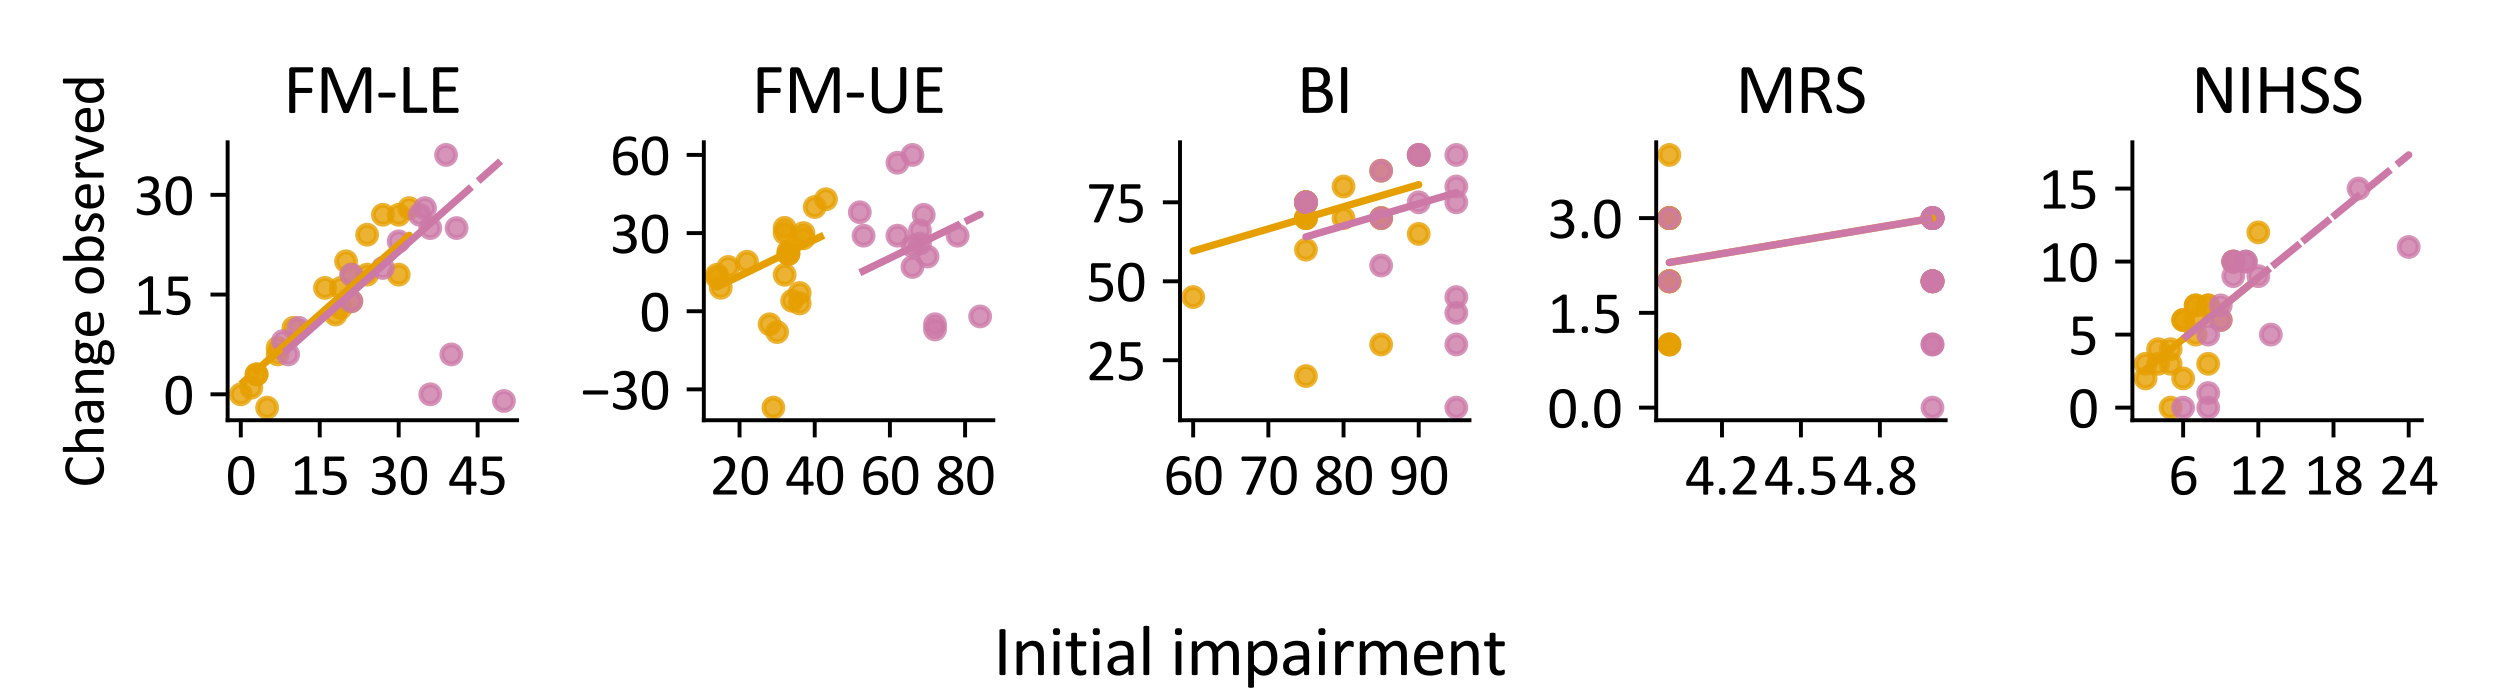 <?xml version="1.0" encoding="utf-8" standalone="no"?>
<!DOCTYPE svg PUBLIC "-//W3C//DTD SVG 1.1//EN"
  "http://www.w3.org/Graphics/SVG/1.1/DTD/svg11.dtd">
<svg xmlns:xlink="http://www.w3.org/1999/xlink" width="510.236pt" height="141.732pt" viewBox="0 0 510.236 141.732" xmlns="http://www.w3.org/2000/svg" version="1.1">
 <defs>
  <style type="text/css">*{stroke-linejoin: round; stroke-linecap: butt}</style>
 </defs>
 <g id="figure_1">
  <g id="patch_1">
   <path d="M 0 141.732 
L 510.236 141.732 
L 510.236 0 
L 0 0 
z
" style="fill: #ffffff"/>
  </g>
  <g id="axes_1">
   <g id="patch_2">
    <path d="M 46.46 85.772 
L 105.537 85.772 
L 105.537 29.04 
L 46.46 29.04 
z
" style="fill: #ffffff"/>
   </g>
   <g id="PathCollection_1">
    <defs>
     <path id="mee8d3ebfcd" d="M 0 1.936 
C 0.514 1.936 1.006 1.732 1.369 1.369 
C 1.732 1.006 1.936 0.514 1.936 0 
C 1.936 -0.514 1.732 -1.006 1.369 -1.369 
C 1.006 -1.732 0.514 -1.936 0 -1.936 
C -0.514 -1.936 -1.006 -1.732 -1.369 -1.369 
C -1.732 -1.006 -1.936 -0.514 -1.936 0 
C -1.936 0.514 -1.732 1.006 -1.369 1.369 
C -1.006 1.732 -0.514 1.936 0 1.936 
z
" style="stroke: #e69f00; stroke-opacity: 0.8"/>
    </defs>
    <g clip-path="url(#p6760f69c98)">
     <use xlink:href="#mee8d3ebfcd" x="52.368" y="76.407" style="fill: #e69f00; fill-opacity: 0.8; stroke: #e69f00; stroke-opacity: 0.8"/>
     <use xlink:href="#mee8d3ebfcd" x="69.554" y="62.835" style="fill: #e69f00; fill-opacity: 0.8; stroke: #e69f00; stroke-opacity: 0.8"/>
     <use xlink:href="#mee8d3ebfcd" x="56.664" y="72.336" style="fill: #e69f00; fill-opacity: 0.8; stroke: #e69f00; stroke-opacity: 0.8"/>
     <use xlink:href="#mee8d3ebfcd" x="78.147" y="43.834" style="fill: #e69f00; fill-opacity: 0.8; stroke: #e69f00; stroke-opacity: 0.8"/>
     <use xlink:href="#mee8d3ebfcd" x="54.516" y="83.194" style="fill: #e69f00; fill-opacity: 0.8; stroke: #e69f00; stroke-opacity: 0.8"/>
     <use xlink:href="#mee8d3ebfcd" x="83.517" y="42.477" style="fill: #e69f00; fill-opacity: 0.8; stroke: #e69f00; stroke-opacity: 0.8"/>
     <use xlink:href="#mee8d3ebfcd" x="70.628" y="53.334" style="fill: #e69f00; fill-opacity: 0.8; stroke: #e69f00; stroke-opacity: 0.8"/>
     <use xlink:href="#mee8d3ebfcd" x="51.294" y="79.122" style="fill: #e69f00; fill-opacity: 0.8; stroke: #e69f00; stroke-opacity: 0.8"/>
     <use xlink:href="#mee8d3ebfcd" x="81.369" y="43.834" style="fill: #e69f00; fill-opacity: 0.8; stroke: #e69f00; stroke-opacity: 0.8"/>
     <use xlink:href="#mee8d3ebfcd" x="59.887" y="66.907" style="fill: #e69f00; fill-opacity: 0.8; stroke: #e69f00; stroke-opacity: 0.8"/>
     <use xlink:href="#mee8d3ebfcd" x="56.664" y="70.978" style="fill: #e69f00; fill-opacity: 0.8; stroke: #e69f00; stroke-opacity: 0.8"/>
     <use xlink:href="#mee8d3ebfcd" x="71.702" y="61.478" style="fill: #e69f00; fill-opacity: 0.8; stroke: #e69f00; stroke-opacity: 0.8"/>
     <use xlink:href="#mee8d3ebfcd" x="74.924" y="47.906" style="fill: #e69f00; fill-opacity: 0.8; stroke: #e69f00; stroke-opacity: 0.8"/>
     <use xlink:href="#mee8d3ebfcd" x="66.331" y="58.763" style="fill: #e69f00; fill-opacity: 0.8; stroke: #e69f00; stroke-opacity: 0.8"/>
     <use xlink:href="#mee8d3ebfcd" x="52.368" y="76.407" style="fill: #e69f00; fill-opacity: 0.8; stroke: #e69f00; stroke-opacity: 0.8"/>
     <use xlink:href="#mee8d3ebfcd" x="71.702" y="56.049" style="fill: #e69f00; fill-opacity: 0.8; stroke: #e69f00; stroke-opacity: 0.8"/>
     <use xlink:href="#mee8d3ebfcd" x="81.369" y="56.049" style="fill: #e69f00; fill-opacity: 0.8; stroke: #e69f00; stroke-opacity: 0.8"/>
     <use xlink:href="#mee8d3ebfcd" x="74.924" y="56.049" style="fill: #e69f00; fill-opacity: 0.8; stroke: #e69f00; stroke-opacity: 0.8"/>
     <use xlink:href="#mee8d3ebfcd" x="69.554" y="58.763" style="fill: #e69f00; fill-opacity: 0.8; stroke: #e69f00; stroke-opacity: 0.8"/>
     <use xlink:href="#mee8d3ebfcd" x="68.48" y="64.192" style="fill: #e69f00; fill-opacity: 0.8; stroke: #e69f00; stroke-opacity: 0.8"/>
     <use xlink:href="#mee8d3ebfcd" x="49.145" y="80.479" style="fill: #e69f00; fill-opacity: 0.8; stroke: #e69f00; stroke-opacity: 0.8"/>
    </g>
   </g>
   <g id="PathCollection_2">
    <defs>
     <path id="mfa0d3c61fd" d="M 0 1.936 
C 0.514 1.936 1.006 1.732 1.369 1.369 
C 1.732 1.006 1.936 0.514 1.936 0 
C 1.936 -0.514 1.732 -1.006 1.369 -1.369 
C 1.006 -1.732 0.514 -1.936 0 -1.936 
C -0.514 -1.936 -1.006 -1.732 -1.369 -1.369 
C -1.732 -1.006 -1.936 -0.514 -1.936 0 
C -1.936 0.514 -1.732 1.006 -1.369 1.369 
C -1.006 1.732 -0.514 1.936 0 1.936 
z
" style="stroke: #cc79a7; stroke-opacity: 0.8"/>
    </defs>
    <g clip-path="url(#p6760f69c98)">
     <use xlink:href="#mfa0d3c61fd" x="85.666" y="43.834" style="fill: #cc79a7; fill-opacity: 0.8; stroke: #cc79a7; stroke-opacity: 0.8"/>
     <use xlink:href="#mfa0d3c61fd" x="102.852" y="81.836" style="fill: #cc79a7; fill-opacity: 0.8; stroke: #cc79a7; stroke-opacity: 0.8"/>
     <use xlink:href="#mfa0d3c61fd" x="87.814" y="46.548" style="fill: #cc79a7; fill-opacity: 0.8; stroke: #cc79a7; stroke-opacity: 0.8"/>
     <use xlink:href="#mfa0d3c61fd" x="60.961" y="66.907" style="fill: #cc79a7; fill-opacity: 0.8; stroke: #cc79a7; stroke-opacity: 0.8"/>
     <use xlink:href="#mfa0d3c61fd" x="91.036" y="31.619" style="fill: #cc79a7; fill-opacity: 0.8; stroke: #cc79a7; stroke-opacity: 0.8"/>
     <use xlink:href="#mfa0d3c61fd" x="86.74" y="42.477" style="fill: #cc79a7; fill-opacity: 0.8; stroke: #cc79a7; stroke-opacity: 0.8"/>
     <use xlink:href="#mfa0d3c61fd" x="78.147" y="54.692" style="fill: #cc79a7; fill-opacity: 0.8; stroke: #cc79a7; stroke-opacity: 0.8"/>
     <use xlink:href="#mfa0d3c61fd" x="58.812" y="72.336" style="fill: #cc79a7; fill-opacity: 0.8; stroke: #cc79a7; stroke-opacity: 0.8"/>
     <use xlink:href="#mfa0d3c61fd" x="92.11" y="72.336" style="fill: #cc79a7; fill-opacity: 0.8; stroke: #cc79a7; stroke-opacity: 0.8"/>
     <use xlink:href="#mfa0d3c61fd" x="87.814" y="80.479" style="fill: #cc79a7; fill-opacity: 0.8; stroke: #cc79a7; stroke-opacity: 0.8"/>
     <use xlink:href="#mfa0d3c61fd" x="71.702" y="61.478" style="fill: #cc79a7; fill-opacity: 0.8; stroke: #cc79a7; stroke-opacity: 0.8"/>
     <use xlink:href="#mfa0d3c61fd" x="57.738" y="69.621" style="fill: #cc79a7; fill-opacity: 0.8; stroke: #cc79a7; stroke-opacity: 0.8"/>
     <use xlink:href="#mfa0d3c61fd" x="81.369" y="49.263" style="fill: #cc79a7; fill-opacity: 0.8; stroke: #cc79a7; stroke-opacity: 0.8"/>
     <use xlink:href="#mfa0d3c61fd" x="71.702" y="56.049" style="fill: #cc79a7; fill-opacity: 0.8; stroke: #cc79a7; stroke-opacity: 0.8"/>
     <use xlink:href="#mfa0d3c61fd" x="93.185" y="46.548" style="fill: #cc79a7; fill-opacity: 0.8; stroke: #cc79a7; stroke-opacity: 0.8"/>
    </g>
   </g>
   <g id="matplotlib.axis_1">
    <g id="xtick_1">
     <g id="line2d_1">
      <defs>
       <path id="m78353c7bfb" d="M 0 0 
L 0 3.5 
" style="stroke: #000000; stroke-width: 0.8"/>
      </defs>
      <g>
       <use xlink:href="#m78353c7bfb" x="49.145" y="85.772" style="stroke: #000000; stroke-width: 0.8"/>
      </g>
     </g>
     <g id="text_1">
      <!-- 0 -->
      <g transform="translate(46.104 100.934) scale(0.12 -0.12)">
       <defs>
        <path id="Calibri-30" d="M 3022 2031 
Q 3022 1566 2948 1181 
Q 2875 797 2704 520 
Q 2534 244 2259 92 
Q 1984 -59 1581 -59 
Q 1200 -59 939 77 
Q 678 213 518 477 
Q 359 741 292 1127 
Q 225 1513 225 2013 
Q 225 2475 300 2861 
Q 375 3247 544 3523 
Q 713 3800 988 3951 
Q 1263 4103 1663 4103 
Q 2047 4103 2308 3967 
Q 2569 3831 2728 3567 
Q 2888 3303 2955 2917 
Q 3022 2531 3022 2031 
z
M 2472 1994 
Q 2472 2297 2450 2537 
Q 2428 2778 2386 2962 
Q 2344 3147 2276 3280 
Q 2209 3413 2115 3498 
Q 2022 3584 1901 3623 
Q 1781 3663 1631 3663 
Q 1366 3663 1200 3538 
Q 1034 3413 939 3194 
Q 844 2975 809 2681 
Q 775 2388 775 2050 
Q 775 1597 822 1280 
Q 869 963 970 763 
Q 1072 563 1230 472 
Q 1388 381 1613 381 
Q 1788 381 1920 437 
Q 2053 494 2148 598 
Q 2244 703 2306 850 
Q 2369 997 2406 1175 
Q 2444 1353 2458 1561 
Q 2472 1769 2472 1994 
z
" transform="scale(0.016)"/>
       </defs>
       <use xlink:href="#Calibri-30"/>
      </g>
     </g>
    </g>
    <g id="xtick_2">
     <g id="line2d_2">
      <g>
       <use xlink:href="#m78353c7bfb" x="65.257" y="85.772" style="stroke: #000000; stroke-width: 0.8"/>
      </g>
     </g>
     <g id="text_2">
      <!-- 15 -->
      <g transform="translate(59.175 100.934) scale(0.12 -0.12)">
       <defs>
        <path id="Calibri-31" d="M 2897 213 
Q 2897 153 2887 112 
Q 2878 72 2862 47 
Q 2847 22 2826 11 
Q 2806 0 2784 0 
L 672 0 
Q 650 0 631 11 
Q 613 22 595 47 
Q 578 72 568 112 
Q 559 153 559 213 
Q 559 269 568 309 
Q 578 350 592 376 
Q 606 403 626 417 
Q 647 431 672 431 
L 1516 431 
L 1516 3506 
L 734 3041 
Q 675 3009 639 3003 
Q 603 2997 581 3017 
Q 559 3038 551 3084 
Q 544 3131 544 3203 
Q 544 3256 548 3293 
Q 553 3331 562 3356 
Q 572 3381 589 3400 
Q 606 3419 634 3438 
L 1566 4034 
Q 1578 4044 1597 4050 
Q 1616 4056 1644 4062 
Q 1672 4069 1709 4070 
Q 1747 4072 1803 4072 
Q 1878 4072 1928 4065 
Q 1978 4059 2006 4048 
Q 2034 4038 2043 4020 
Q 2053 4003 2053 3984 
L 2053 431 
L 2784 431 
Q 2809 431 2831 417 
Q 2853 403 2867 376 
Q 2881 350 2889 309 
Q 2897 269 2897 213 
z
" transform="scale(0.016)"/>
        <path id="Calibri-35" d="M 2869 1300 
Q 2869 975 2759 722 
Q 2650 469 2450 295 
Q 2250 122 1973 31 
Q 1697 -59 1359 -59 
Q 1172 -59 1003 -32 
Q 834 -6 703 33 
Q 572 72 487 109 
Q 403 147 379 169 
Q 356 191 347 209 
Q 338 228 330 254 
Q 322 281 319 322 
Q 316 363 316 419 
Q 316 472 320 514 
Q 325 556 337 582 
Q 350 609 367 621 
Q 384 634 406 634 
Q 438 634 503 595 
Q 569 556 680 511 
Q 791 466 955 425 
Q 1119 384 1344 384 
Q 1553 384 1728 434 
Q 1903 484 2029 590 
Q 2156 697 2228 858 
Q 2300 1019 2300 1250 
Q 2300 1444 2239 1592 
Q 2178 1741 2051 1839 
Q 1925 1938 1731 1986 
Q 1538 2034 1269 2034 
Q 1078 2034 940 2015 
Q 803 1997 684 1997 
Q 597 1997 559 2037 
Q 522 2078 522 2194 
L 522 3841 
Q 522 3944 570 3994 
Q 619 4044 709 4044 
L 2500 4044 
Q 2525 4044 2548 4030 
Q 2572 4016 2587 3987 
Q 2603 3959 2611 3915 
Q 2619 3872 2619 3813 
Q 2619 3700 2587 3637 
Q 2556 3575 2500 3575 
L 991 3575 
L 991 2441 
Q 1100 2456 1214 2459 
Q 1328 2463 1478 2463 
Q 1825 2463 2084 2380 
Q 2344 2297 2517 2145 
Q 2691 1994 2780 1778 
Q 2869 1563 2869 1300 
z
" transform="scale(0.016)"/>
       </defs>
       <use xlink:href="#Calibri-31"/>
       <use xlink:href="#Calibri-35" x="50.684"/>
      </g>
     </g>
    </g>
    <g id="xtick_3">
     <g id="line2d_3">
      <g>
       <use xlink:href="#m78353c7bfb" x="81.369" y="85.772" style="stroke: #000000; stroke-width: 0.8"/>
      </g>
     </g>
     <g id="text_3">
      <!-- 30 -->
      <g transform="translate(75.287 100.934) scale(0.12 -0.12)">
       <defs>
        <path id="Calibri-33" d="M 2856 1156 
Q 2856 878 2759 654 
Q 2663 431 2481 272 
Q 2300 113 2034 27 
Q 1769 -59 1434 -59 
Q 1231 -59 1054 -26 
Q 878 6 740 51 
Q 603 97 512 145 
Q 422 194 398 216 
Q 375 238 362 259 
Q 350 281 340 312 
Q 331 344 326 389 
Q 322 434 322 500 
Q 322 613 344 656 
Q 366 700 406 700 
Q 434 700 517 650 
Q 600 600 729 542 
Q 859 484 1032 434 
Q 1206 384 1419 384 
Q 1625 384 1781 437 
Q 1938 491 2044 587 
Q 2150 684 2203 817 
Q 2256 950 2256 1106 
Q 2256 1278 2189 1415 
Q 2122 1553 1992 1653 
Q 1863 1753 1673 1806 
Q 1484 1859 1244 1859 
L 859 1859 
Q 834 1859 811 1870 
Q 788 1881 770 1906 
Q 753 1931 742 1972 
Q 731 2013 731 2078 
Q 731 2138 740 2177 
Q 750 2216 767 2239 
Q 784 2263 806 2273 
Q 828 2284 856 2284 
L 1209 2284 
Q 1416 2284 1580 2337 
Q 1744 2391 1858 2491 
Q 1972 2591 2033 2730 
Q 2094 2869 2094 3041 
Q 2094 3166 2053 3280 
Q 2013 3394 1931 3478 
Q 1850 3563 1723 3611 
Q 1597 3659 1431 3659 
Q 1250 3659 1098 3604 
Q 947 3550 828 3487 
Q 709 3425 631 3370 
Q 553 3316 522 3316 
Q 500 3316 483 3323 
Q 466 3331 455 3354 
Q 444 3378 439 3420 
Q 434 3463 434 3531 
Q 434 3578 437 3614 
Q 441 3650 450 3676 
Q 459 3703 471 3725 
Q 484 3747 514 3776 
Q 544 3806 634 3862 
Q 725 3919 858 3973 
Q 991 4028 1164 4065 
Q 1338 4103 1538 4103 
Q 1819 4103 2031 4031 
Q 2244 3959 2386 3828 
Q 2528 3697 2598 3514 
Q 2669 3331 2669 3109 
Q 2669 2919 2619 2755 
Q 2569 2591 2472 2464 
Q 2375 2338 2234 2248 
Q 2094 2159 1909 2125 
L 1909 2119 
Q 2119 2097 2292 2014 
Q 2466 1931 2591 1806 
Q 2716 1681 2786 1514 
Q 2856 1347 2856 1156 
z
" transform="scale(0.016)"/>
       </defs>
       <use xlink:href="#Calibri-33"/>
       <use xlink:href="#Calibri-30" x="50.684"/>
      </g>
     </g>
    </g>
    <g id="xtick_4">
     <g id="line2d_4">
      <g>
       <use xlink:href="#m78353c7bfb" x="97.481" y="85.772" style="stroke: #000000; stroke-width: 0.8"/>
      </g>
     </g>
     <g id="text_4">
      <!-- 45 -->
      <g transform="translate(91.399 100.934) scale(0.12 -0.12)">
       <defs>
        <path id="Calibri-34" d="M 3059 1150 
Q 3059 1047 3028 987 
Q 2997 928 2941 928 
L 2484 928 
L 2484 78 
Q 2484 53 2471 36 
Q 2459 19 2428 6 
Q 2397 -6 2347 -12 
Q 2297 -19 2219 -19 
Q 2144 -19 2094 -12 
Q 2044 -6 2014 6 
Q 1984 19 1973 36 
Q 1963 53 1963 78 
L 1963 928 
L 294 928 
Q 256 928 231 937 
Q 206 947 186 972 
Q 166 997 158 1044 
Q 150 1091 150 1166 
Q 150 1225 153 1272 
Q 156 1319 165 1358 
Q 175 1397 190 1433 
Q 206 1469 228 1509 
L 1684 3966 
Q 1700 3991 1729 4009 
Q 1759 4028 1806 4040 
Q 1853 4053 1922 4058 
Q 1991 4063 2084 4063 
Q 2188 4063 2264 4055 
Q 2341 4047 2387 4034 
Q 2434 4022 2459 4001 
Q 2484 3981 2484 3953 
L 2484 1372 
L 2941 1372 
Q 2994 1372 3026 1317 
Q 3059 1263 3059 1150 
z
M 1963 3591 
L 1956 3591 
L 641 1372 
L 1963 1372 
L 1963 3591 
z
" transform="scale(0.016)"/>
       </defs>
       <use xlink:href="#Calibri-34"/>
       <use xlink:href="#Calibri-35" x="50.684"/>
      </g>
     </g>
    </g>
   </g>
   <g id="matplotlib.axis_2">
    <g id="ytick_1">
     <g id="line2d_5">
      <defs>
       <path id="mc666228c82" d="M 0 0 
L -3.5 0 
" style="stroke: #000000; stroke-width: 0.8"/>
      </defs>
      <g>
       <use xlink:href="#mc666228c82" x="46.46" y="80.479" style="stroke: #000000; stroke-width: 0.8"/>
      </g>
     </g>
     <g id="text_5">
      <!-- 0 -->
      <g transform="translate(33.377 84.56) scale(0.12 -0.12)">
       <use xlink:href="#Calibri-30"/>
      </g>
     </g>
    </g>
    <g id="ytick_2">
     <g id="line2d_6">
      <g>
       <use xlink:href="#mc666228c82" x="46.46" y="60.121" style="stroke: #000000; stroke-width: 0.8"/>
      </g>
     </g>
     <g id="text_6">
      <!-- 15 -->
      <g transform="translate(27.295 64.202) scale(0.12 -0.12)">
       <use xlink:href="#Calibri-31"/>
       <use xlink:href="#Calibri-35" x="50.684"/>
      </g>
     </g>
    </g>
    <g id="ytick_3">
     <g id="line2d_7">
      <g>
       <use xlink:href="#mc666228c82" x="46.46" y="39.762" style="stroke: #000000; stroke-width: 0.8"/>
      </g>
     </g>
     <g id="text_7">
      <!-- 30 -->
      <g transform="translate(27.295 43.843) scale(0.12 -0.12)">
       <use xlink:href="#Calibri-33"/>
       <use xlink:href="#Calibri-30" x="50.684"/>
      </g>
     </g>
    </g>
    <g id="text_8">
     <!-- Change observed -->
     <g transform="translate(21.156 99.54) rotate(-90) scale(0.12 -0.12)">
      <defs>
       <path id="Calibri-43" d="M 3238 572 
Q 3238 522 3234 484 
Q 3231 447 3223 419 
Q 3216 391 3203 369 
Q 3191 347 3159 315 
Q 3128 284 3028 220 
Q 2928 156 2779 95 
Q 2631 34 2439 -8 
Q 2247 -50 2019 -50 
Q 1625 -50 1308 81 
Q 991 213 767 469 
Q 544 725 423 1101 
Q 303 1478 303 1969 
Q 303 2472 433 2865 
Q 563 3259 797 3532 
Q 1031 3806 1357 3950 
Q 1684 4094 2081 4094 
Q 2256 4094 2422 4061 
Q 2588 4028 2728 3978 
Q 2869 3928 2978 3862 
Q 3088 3797 3130 3755 
Q 3172 3713 3184 3691 
Q 3197 3669 3205 3639 
Q 3213 3609 3217 3568 
Q 3222 3528 3222 3472 
Q 3222 3409 3215 3365 
Q 3209 3322 3196 3292 
Q 3184 3263 3167 3248 
Q 3150 3234 3125 3234 
Q 3081 3234 3003 3295 
Q 2925 3356 2801 3429 
Q 2678 3503 2501 3564 
Q 2325 3625 2078 3625 
Q 1809 3625 1589 3517 
Q 1369 3409 1212 3200 
Q 1056 2991 970 2689 
Q 884 2388 884 2000 
Q 884 1616 967 1320 
Q 1050 1025 1204 826 
Q 1359 628 1584 526 
Q 1809 425 2094 425 
Q 2334 425 2514 484 
Q 2694 544 2820 617 
Q 2947 691 3028 750 
Q 3109 809 3156 809 
Q 3178 809 3193 800 
Q 3209 791 3218 764 
Q 3228 738 3233 691 
Q 3238 644 3238 572 
z
" transform="scale(0.016)"/>
       <path id="Calibri-68" d="M 2900 78 
Q 2900 53 2887 36 
Q 2875 19 2847 6 
Q 2819 -6 2769 -12 
Q 2719 -19 2644 -19 
Q 2566 -19 2516 -12 
Q 2466 -6 2437 6 
Q 2409 19 2396 36 
Q 2384 53 2384 78 
L 2384 1725 
Q 2384 1966 2346 2112 
Q 2309 2259 2237 2365 
Q 2166 2472 2052 2528 
Q 1938 2584 1788 2584 
Q 1594 2584 1400 2446 
Q 1206 2309 994 2044 
L 994 78 
Q 994 53 981 36 
Q 969 19 941 6 
Q 913 -6 863 -12 
Q 813 -19 734 -19 
Q 659 -19 609 -12 
Q 559 -6 529 6 
Q 500 19 489 36 
Q 478 53 478 78 
L 478 4253 
Q 478 4278 489 4297 
Q 500 4316 529 4328 
Q 559 4341 609 4347 
Q 659 4353 734 4353 
Q 813 4353 863 4347 
Q 913 4341 941 4328 
Q 969 4316 981 4297 
Q 994 4278 994 4253 
L 994 2569 
Q 1216 2803 1441 2917 
Q 1666 3031 1894 3031 
Q 2175 3031 2367 2936 
Q 2559 2841 2678 2681 
Q 2797 2522 2848 2308 
Q 2900 2094 2900 1791 
L 2900 78 
z
" transform="scale(0.016)"/>
       <path id="Calibri-61" d="M 2597 75 
Q 2597 38 2572 19 
Q 2547 0 2503 -9 
Q 2459 -19 2375 -19 
Q 2294 -19 2245 -9 
Q 2197 0 2175 19 
Q 2153 38 2153 75 
L 2153 356 
Q 1969 159 1742 50 
Q 1516 -59 1263 -59 
Q 1041 -59 861 -1 
Q 681 56 554 165 
Q 428 275 358 434 
Q 288 594 288 797 
Q 288 1034 384 1209 
Q 481 1384 662 1500 
Q 844 1616 1106 1673 
Q 1369 1731 1697 1731 
L 2084 1731 
L 2084 1950 
Q 2084 2113 2050 2238 
Q 2016 2363 1939 2445 
Q 1863 2528 1741 2570 
Q 1619 2613 1441 2613 
Q 1250 2613 1098 2567 
Q 947 2522 833 2467 
Q 719 2413 642 2367 
Q 566 2322 528 2322 
Q 503 2322 484 2334 
Q 466 2347 452 2372 
Q 438 2397 431 2436 
Q 425 2475 425 2522 
Q 425 2600 436 2645 
Q 447 2691 489 2731 
Q 531 2772 634 2826 
Q 738 2881 872 2926 
Q 1006 2972 1165 3001 
Q 1325 3031 1488 3031 
Q 1791 3031 2003 2962 
Q 2216 2894 2347 2761 
Q 2478 2628 2537 2431 
Q 2597 2234 2597 1972 
L 2597 75 
z
M 2084 1359 
L 1644 1359 
Q 1431 1359 1275 1323 
Q 1119 1288 1016 1217 
Q 913 1147 864 1048 
Q 816 950 816 822 
Q 816 603 955 473 
Q 1094 344 1344 344 
Q 1547 344 1720 447 
Q 1894 550 2084 763 
L 2084 1359 
z
" transform="scale(0.016)"/>
       <path id="Calibri-6e" d="M 2900 78 
Q 2900 53 2887 36 
Q 2875 19 2847 6 
Q 2819 -6 2769 -12 
Q 2719 -19 2644 -19 
Q 2566 -19 2516 -12 
Q 2466 -6 2437 6 
Q 2409 19 2396 36 
Q 2384 53 2384 78 
L 2384 1725 
Q 2384 1966 2346 2112 
Q 2309 2259 2237 2365 
Q 2166 2472 2052 2528 
Q 1938 2584 1788 2584 
Q 1594 2584 1400 2446 
Q 1206 2309 994 2044 
L 994 78 
Q 994 53 981 36 
Q 969 19 941 6 
Q 913 -6 863 -12 
Q 813 -19 734 -19 
Q 659 -19 609 -12 
Q 559 -6 529 6 
Q 500 19 489 36 
Q 478 53 478 78 
L 478 2891 
Q 478 2916 487 2933 
Q 497 2950 525 2964 
Q 553 2978 597 2983 
Q 641 2988 713 2988 
Q 781 2988 826 2983 
Q 872 2978 897 2964 
Q 922 2950 933 2933 
Q 944 2916 944 2891 
L 944 2519 
Q 1181 2784 1417 2907 
Q 1653 3031 1894 3031 
Q 2175 3031 2367 2936 
Q 2559 2841 2678 2681 
Q 2797 2522 2848 2308 
Q 2900 2094 2900 1794 
L 2900 78 
z
" transform="scale(0.016)"/>
       <path id="Calibri-67" d="M 2828 2763 
Q 2828 2653 2798 2604 
Q 2769 2556 2722 2556 
L 2319 2556 
Q 2428 2444 2472 2308 
Q 2516 2172 2516 2025 
Q 2516 1781 2437 1593 
Q 2359 1406 2214 1276 
Q 2069 1147 1869 1078 
Q 1669 1009 1425 1009 
Q 1253 1009 1098 1054 
Q 944 1100 859 1169 
Q 803 1113 767 1041 
Q 731 969 731 875 
Q 731 766 832 694 
Q 934 622 1103 616 
L 1838 584 
Q 2047 578 2222 526 
Q 2397 475 2525 379 
Q 2653 284 2725 145 
Q 2797 6 2797 -178 
Q 2797 -372 2715 -547 
Q 2634 -722 2467 -855 
Q 2300 -988 2040 -1064 
Q 1781 -1141 1428 -1141 
Q 1088 -1141 848 -1083 
Q 609 -1025 456 -925 
Q 303 -825 234 -686 
Q 166 -547 166 -384 
Q 166 -281 191 -184 
Q 216 -88 267 0 
Q 319 88 395 167 
Q 472 247 572 325 
Q 419 403 345 522 
Q 272 641 272 778 
Q 272 969 350 1119 
Q 428 1269 544 1388 
Q 447 1503 390 1648 
Q 334 1794 334 2000 
Q 334 2241 415 2431 
Q 497 2622 640 2753 
Q 784 2884 986 2954 
Q 1188 3025 1425 3025 
Q 1553 3025 1664 3011 
Q 1775 2997 1872 2972 
L 2722 2972 
Q 2775 2972 2801 2920 
Q 2828 2869 2828 2763 
z
M 2022 2022 
Q 2022 2309 1864 2470 
Q 1706 2631 1416 2631 
Q 1266 2631 1155 2581 
Q 1044 2531 970 2443 
Q 897 2356 861 2242 
Q 825 2128 825 2003 
Q 825 1725 983 1565 
Q 1141 1406 1425 1406 
Q 1578 1406 1690 1454 
Q 1803 1503 1876 1589 
Q 1950 1675 1986 1787 
Q 2022 1900 2022 2022 
z
M 2281 -206 
Q 2281 -25 2132 73 
Q 1984 172 1731 178 
L 1003 203 
Q 903 125 839 54 
Q 775 -16 737 -80 
Q 700 -144 686 -206 
Q 672 -269 672 -334 
Q 672 -538 878 -642 
Q 1084 -747 1453 -747 
Q 1688 -747 1845 -701 
Q 2003 -656 2100 -581 
Q 2197 -506 2239 -409 
Q 2281 -313 2281 -206 
z
" transform="scale(0.016)"/>
       <path id="Calibri-65" d="M 2878 1606 
Q 2878 1484 2817 1432 
Q 2756 1381 2678 1381 
L 834 1381 
Q 834 1147 881 959 
Q 928 772 1037 637 
Q 1147 503 1322 431 
Q 1497 359 1750 359 
Q 1950 359 2106 392 
Q 2263 425 2377 465 
Q 2491 506 2564 539 
Q 2638 572 2675 572 
Q 2697 572 2714 561 
Q 2731 550 2740 528 
Q 2750 506 2754 467 
Q 2759 428 2759 372 
Q 2759 331 2756 301 
Q 2753 272 2748 248 
Q 2744 225 2733 206 
Q 2722 188 2705 170 
Q 2688 153 2603 114 
Q 2519 75 2384 37 
Q 2250 0 2073 -29 
Q 1897 -59 1697 -59 
Q 1350 -59 1089 37 
Q 828 134 650 325 
Q 472 516 381 803 
Q 291 1091 291 1472 
Q 291 1834 384 2123 
Q 478 2413 654 2614 
Q 831 2816 1081 2923 
Q 1331 3031 1641 3031 
Q 1972 3031 2205 2925 
Q 2438 2819 2588 2639 
Q 2738 2459 2808 2217 
Q 2878 1975 2878 1700 
L 2878 1606 
z
M 2359 1759 
Q 2369 2166 2180 2397 
Q 1991 2628 1619 2628 
Q 1428 2628 1284 2556 
Q 1141 2484 1044 2365 
Q 947 2247 894 2089 
Q 841 1931 834 1759 
L 2359 1759 
z
" transform="scale(0.016)"/>
       <path id="Calibri-20" transform="scale(0.016)"/>
       <path id="Calibri-6f" d="M 3094 1516 
Q 3094 1172 3003 883 
Q 2913 594 2733 384 
Q 2553 175 2283 58 
Q 2013 -59 1656 -59 
Q 1309 -59 1051 44 
Q 794 147 622 344 
Q 450 541 365 822 
Q 281 1103 281 1459 
Q 281 1803 370 2092 
Q 459 2381 639 2590 
Q 819 2800 1087 2915 
Q 1356 3031 1716 3031 
Q 2063 3031 2320 2928 
Q 2578 2825 2750 2628 
Q 2922 2431 3008 2150 
Q 3094 1869 3094 1516 
z
M 2550 1481 
Q 2550 1709 2508 1912 
Q 2466 2116 2369 2269 
Q 2272 2422 2106 2511 
Q 1941 2600 1694 2600 
Q 1466 2600 1302 2519 
Q 1138 2438 1031 2289 
Q 925 2141 873 1937 
Q 822 1734 822 1494 
Q 822 1263 864 1059 
Q 906 856 1004 704 
Q 1103 553 1268 464 
Q 1434 375 1681 375 
Q 1906 375 2072 456 
Q 2238 538 2344 684 
Q 2450 831 2500 1034 
Q 2550 1238 2550 1481 
z
" transform="scale(0.016)"/>
       <path id="Calibri-62" d="M 3066 1522 
Q 3066 1156 2986 864 
Q 2906 572 2751 365 
Q 2597 159 2372 50 
Q 2147 -59 1856 -59 
Q 1722 -59 1608 -32 
Q 1494 -6 1384 53 
Q 1275 113 1165 203 
Q 1056 294 934 422 
L 934 78 
Q 934 53 921 34 
Q 909 16 881 5 
Q 853 -6 811 -12 
Q 769 -19 703 -19 
Q 641 -19 597 -12 
Q 553 -6 525 5 
Q 497 16 487 34 
Q 478 53 478 78 
L 478 4253 
Q 478 4278 489 4297 
Q 500 4316 529 4328 
Q 559 4341 609 4347 
Q 659 4353 734 4353 
Q 813 4353 863 4347 
Q 913 4341 941 4328 
Q 969 4316 981 4297 
Q 994 4278 994 4253 
L 994 2569 
Q 1119 2697 1236 2784 
Q 1353 2872 1465 2926 
Q 1578 2981 1690 3006 
Q 1803 3031 1928 3031 
Q 2234 3031 2451 2909 
Q 2669 2788 2805 2583 
Q 2941 2378 3003 2103 
Q 3066 1828 3066 1522 
z
M 2522 1463 
Q 2522 1678 2489 1881 
Q 2456 2084 2375 2240 
Q 2294 2397 2159 2492 
Q 2025 2588 1825 2588 
Q 1725 2588 1628 2559 
Q 1531 2531 1431 2465 
Q 1331 2400 1223 2297 
Q 1116 2194 994 2038 
L 994 916 
Q 1206 656 1400 520 
Q 1594 384 1803 384 
Q 1997 384 2134 478 
Q 2272 572 2358 726 
Q 2444 881 2483 1073 
Q 2522 1266 2522 1463 
z
" transform="scale(0.016)"/>
       <path id="Calibri-73" d="M 2244 844 
Q 2244 628 2164 459 
Q 2084 291 1937 175 
Q 1791 59 1587 0 
Q 1384 -59 1141 -59 
Q 991 -59 855 -36 
Q 719 -13 611 23 
Q 503 59 428 98 
Q 353 138 318 169 
Q 284 200 268 256 
Q 253 313 253 409 
Q 253 469 259 509 
Q 266 550 275 575 
Q 284 600 301 611 
Q 319 622 341 622 
Q 375 622 442 580 
Q 509 538 607 488 
Q 706 438 840 395 
Q 975 353 1150 353 
Q 1281 353 1387 381 
Q 1494 409 1572 464 
Q 1650 519 1692 603 
Q 1734 688 1734 803 
Q 1734 922 1673 1003 
Q 1613 1084 1513 1146 
Q 1413 1209 1288 1257 
Q 1163 1306 1030 1359 
Q 897 1413 770 1480 
Q 644 1547 544 1644 
Q 444 1741 383 1875 
Q 322 2009 322 2197 
Q 322 2363 386 2514 
Q 450 2666 578 2780 
Q 706 2894 898 2962 
Q 1091 3031 1347 3031 
Q 1459 3031 1571 3012 
Q 1684 2994 1775 2966 
Q 1866 2938 1930 2905 
Q 1994 2872 2026 2847 
Q 2059 2822 2070 2803 
Q 2081 2784 2086 2761 
Q 2091 2738 2095 2703 
Q 2100 2669 2100 2619 
Q 2100 2566 2095 2527 
Q 2091 2488 2080 2463 
Q 2069 2438 2053 2427 
Q 2038 2416 2019 2416 
Q 1991 2416 1937 2450 
Q 1884 2484 1800 2523 
Q 1716 2563 1602 2597 
Q 1488 2631 1341 2631 
Q 1209 2631 1109 2601 
Q 1009 2572 945 2517 
Q 881 2463 848 2388 
Q 816 2313 816 2225 
Q 816 2103 878 2020 
Q 941 1938 1041 1875 
Q 1141 1813 1269 1763 
Q 1397 1713 1530 1659 
Q 1663 1606 1792 1540 
Q 1922 1475 2022 1381 
Q 2122 1288 2183 1156 
Q 2244 1025 2244 844 
z
" transform="scale(0.016)"/>
       <path id="Calibri-72" d="M 2122 2706 
Q 2122 2638 2119 2591 
Q 2116 2544 2106 2517 
Q 2097 2491 2083 2477 
Q 2069 2463 2044 2463 
Q 2019 2463 1983 2477 
Q 1947 2491 1901 2505 
Q 1856 2519 1800 2531 
Q 1744 2544 1678 2544 
Q 1600 2544 1525 2512 
Q 1450 2481 1367 2409 
Q 1284 2338 1193 2219 
Q 1103 2100 994 1928 
L 994 78 
Q 994 53 981 36 
Q 969 19 941 6 
Q 913 -6 863 -12 
Q 813 -19 734 -19 
Q 659 -19 609 -12 
Q 559 -6 529 6 
Q 500 19 489 36 
Q 478 53 478 78 
L 478 2891 
Q 478 2916 487 2933 
Q 497 2950 525 2964 
Q 553 2978 597 2983 
Q 641 2988 713 2988 
Q 781 2988 826 2983 
Q 872 2978 897 2964 
Q 922 2950 933 2933 
Q 944 2916 944 2891 
L 944 2481 
Q 1059 2650 1161 2756 
Q 1263 2863 1353 2923 
Q 1444 2984 1533 3007 
Q 1622 3031 1713 3031 
Q 1753 3031 1804 3026 
Q 1856 3022 1912 3009 
Q 1969 2997 2014 2981 
Q 2059 2966 2078 2950 
Q 2097 2934 2103 2920 
Q 2109 2906 2114 2884 
Q 2119 2863 2120 2820 
Q 2122 2778 2122 2706 
z
" transform="scale(0.016)"/>
       <path id="Calibri-76" d="M 2784 2897 
Q 2784 2884 2782 2870 
Q 2781 2856 2778 2840 
Q 2775 2825 2770 2806 
Q 2766 2788 2759 2766 
L 1800 94 
Q 1788 59 1767 37 
Q 1747 16 1706 3 
Q 1666 -9 1603 -14 
Q 1541 -19 1447 -19 
Q 1353 -19 1290 -12 
Q 1228 -6 1189 6 
Q 1150 19 1128 41 
Q 1106 63 1094 94 
L 138 2766 
Q 125 2803 117 2831 
Q 109 2859 107 2873 
Q 106 2888 106 2897 
Q 106 2922 118 2940 
Q 131 2959 161 2970 
Q 191 2981 239 2984 
Q 288 2988 359 2988 
Q 450 2988 504 2983 
Q 559 2978 589 2965 
Q 619 2953 633 2934 
Q 647 2916 659 2888 
L 1453 569 
L 1466 531 
L 1475 569 
L 2259 2888 
Q 2266 2916 2281 2934 
Q 2297 2953 2326 2965 
Q 2356 2978 2407 2983 
Q 2459 2988 2544 2988 
Q 2616 2988 2662 2984 
Q 2709 2981 2736 2968 
Q 2763 2956 2773 2939 
Q 2784 2922 2784 2897 
z
" transform="scale(0.016)"/>
       <path id="Calibri-64" d="M 2888 78 
Q 2888 53 2877 34 
Q 2866 16 2839 5 
Q 2813 -6 2769 -12 
Q 2725 -19 2663 -19 
Q 2597 -19 2553 -12 
Q 2509 -6 2481 5 
Q 2453 16 2440 34 
Q 2428 53 2428 78 
L 2428 450 
Q 2206 209 1967 75 
Q 1728 -59 1444 -59 
Q 1134 -59 915 61 
Q 697 181 561 386 
Q 425 591 362 867 
Q 300 1144 300 1450 
Q 300 1813 378 2105 
Q 456 2397 609 2603 
Q 763 2809 989 2920 
Q 1216 3031 1513 3031 
Q 1759 3031 1964 2923 
Q 2169 2816 2369 2606 
L 2369 4241 
Q 2369 4263 2380 4283 
Q 2391 4303 2422 4314 
Q 2453 4325 2501 4333 
Q 2550 4341 2625 4341 
Q 2703 4341 2753 4333 
Q 2803 4325 2831 4314 
Q 2859 4303 2873 4283 
Q 2888 4263 2888 4241 
L 2888 78 
z
M 2369 2056 
Q 2159 2316 1964 2452 
Q 1769 2588 1556 2588 
Q 1359 2588 1221 2494 
Q 1084 2400 998 2247 
Q 913 2094 873 1900 
Q 834 1706 834 1506 
Q 834 1294 867 1091 
Q 900 888 981 730 
Q 1063 572 1197 476 
Q 1331 381 1534 381 
Q 1638 381 1733 409 
Q 1828 438 1928 503 
Q 2028 569 2137 673 
Q 2247 778 2369 931 
L 2369 2056 
z
" transform="scale(0.016)"/>
      </defs>
      <use xlink:href="#Calibri-43"/>
      <use xlink:href="#Calibri-68" x="53.32"/>
      <use xlink:href="#Calibri-61" x="105.859"/>
      <use xlink:href="#Calibri-6e" x="153.76"/>
      <use xlink:href="#Calibri-67" x="206.299"/>
      <use xlink:href="#Calibri-65" x="253.369"/>
      <use xlink:href="#Calibri-20" x="303.125"/>
      <use xlink:href="#Calibri-6f" x="325.732"/>
      <use xlink:href="#Calibri-62" x="378.467"/>
      <use xlink:href="#Calibri-73" x="431.006"/>
      <use xlink:href="#Calibri-65" x="470.117"/>
      <use xlink:href="#Calibri-72" x="519.873"/>
      <use xlink:href="#Calibri-76" x="554.736"/>
      <use xlink:href="#Calibri-65" x="599.902"/>
      <use xlink:href="#Calibri-64" x="649.658"/>
     </g>
    </g>
   </g>
   <g id="line2d_8">
    <path d="M 52.368 75.583 
L 69.554 60.382 
L 56.664 71.783 
L 78.147 52.781 
L 54.516 73.683 
L 83.517 48.031 
L 70.628 59.432 
L 51.294 76.533 
L 81.369 49.931 
L 59.887 68.932 
L 56.664 71.783 
L 71.702 58.482 
L 74.924 55.632 
L 66.331 63.232 
L 52.368 75.583 
L 71.702 58.482 
L 81.369 49.931 
L 74.924 55.632 
L 69.554 60.382 
L 68.48 61.332 
L 49.145 78.433 
" clip-path="url(#p6760f69c98)" style="fill: none; stroke-dasharray: 5.55,2.4; stroke-dashoffset: 0; stroke: #e69f00; stroke-width: 1.5"/>
   </g>
   <g id="line2d_9">
    <path d="M 85.666 47.495 
L 102.852 32.294 
L 87.814 45.595 
L 60.961 69.346 
L 91.036 42.745 
L 86.74 46.545 
L 78.147 54.145 
L 58.812 71.246 
L 92.11 41.795 
L 87.814 45.595 
L 71.702 59.846 
L 57.738 72.197 
L 81.369 51.295 
L 71.702 59.846 
L 93.185 40.845 
" clip-path="url(#p6760f69c98)" style="fill: none; stroke-dasharray: 5.55,2.4; stroke-dashoffset: 0; stroke: #cc79a7; stroke-width: 1.5"/>
   </g>
   <g id="patch_3">
    <path d="M 46.46 85.772 
L 46.46 29.04 
" style="fill: none; stroke: #000000; stroke-width: 0.8; stroke-linejoin: miter; stroke-linecap: square"/>
   </g>
   <g id="patch_4">
    <path d="M 46.46 85.772 
L 105.537 85.772 
" style="fill: none; stroke: #000000; stroke-width: 0.8; stroke-linejoin: miter; stroke-linecap: square"/>
   </g>
   <g id="text_9">
    <!-- FM-LE -->
    <g transform="translate(57.787 23.04) scale(0.144 -0.144)">
     <defs>
      <path id="Calibri-46" d="M 2663 3813 
Q 2663 3753 2656 3709 
Q 2650 3666 2634 3639 
Q 2619 3613 2598 3600 
Q 2578 3588 2556 3588 
L 1075 3588 
L 1075 2213 
L 2475 2213 
Q 2497 2213 2517 2202 
Q 2538 2191 2553 2166 
Q 2569 2141 2575 2098 
Q 2581 2056 2581 1991 
Q 2581 1931 2575 1889 
Q 2569 1847 2553 1820 
Q 2538 1794 2517 1780 
Q 2497 1766 2475 1766 
L 1075 1766 
L 1075 81 
Q 1075 59 1062 39 
Q 1050 19 1019 8 
Q 988 -3 938 -11 
Q 888 -19 806 -19 
Q 731 -19 678 -11 
Q 625 -3 594 8 
Q 563 19 550 39 
Q 538 59 538 81 
L 538 3825 
Q 538 3947 602 3995 
Q 666 4044 738 4044 
L 2556 4044 
Q 2578 4044 2598 4031 
Q 2619 4019 2634 3991 
Q 2650 3963 2656 3917 
Q 2663 3872 2663 3813 
z
" transform="scale(0.016)"/>
      <path id="Calibri-4d" d="M 4934 81 
Q 4934 56 4921 37 
Q 4909 19 4878 8 
Q 4847 -3 4798 -11 
Q 4750 -19 4672 -19 
Q 4600 -19 4548 -11 
Q 4497 -3 4467 8 
Q 4438 19 4425 37 
Q 4413 56 4413 81 
L 4413 3603 
L 4406 3603 
L 2966 66 
Q 2956 44 2939 28 
Q 2922 13 2889 2 
Q 2856 -9 2811 -14 
Q 2766 -19 2703 -19 
Q 2638 -19 2591 -12 
Q 2544 -6 2512 5 
Q 2481 16 2464 31 
Q 2447 47 2441 66 
L 1063 3603 
L 1059 3603 
L 1059 81 
Q 1059 56 1046 37 
Q 1034 19 1003 8 
Q 972 -3 922 -11 
Q 872 -19 794 -19 
Q 719 -19 669 -11 
Q 619 -3 589 8 
Q 559 19 548 37 
Q 538 56 538 81 
L 538 3800 
Q 538 3931 606 3987 
Q 675 4044 759 4044 
L 1084 4044 
Q 1184 4044 1259 4025 
Q 1334 4006 1390 3965 
Q 1447 3925 1484 3862 
Q 1522 3800 1550 3716 
L 2722 788 
L 2738 788 
L 3956 3706 
Q 3991 3800 4031 3865 
Q 4072 3931 4120 3970 
Q 4169 4009 4228 4026 
Q 4288 4044 4366 4044 
L 4706 4044 
Q 4753 4044 4795 4030 
Q 4838 4016 4867 3986 
Q 4897 3956 4915 3911 
Q 4934 3866 4934 3800 
L 4934 81 
z
" transform="scale(0.016)"/>
      <path id="Calibri-2d" d="M 1744 1578 
Q 1744 1456 1716 1409 
Q 1688 1363 1634 1363 
L 328 1363 
Q 272 1363 244 1411 
Q 216 1459 216 1578 
Q 216 1697 244 1744 
Q 272 1791 328 1791 
L 1634 1791 
Q 1659 1791 1679 1781 
Q 1700 1772 1714 1745 
Q 1728 1719 1736 1678 
Q 1744 1638 1744 1578 
z
" transform="scale(0.016)"/>
      <path id="Calibri-4c" d="M 2634 234 
Q 2634 172 2628 130 
Q 2622 88 2608 58 
Q 2594 28 2573 14 
Q 2553 0 2525 0 
L 738 0 
Q 666 0 602 48 
Q 538 97 538 219 
L 538 3963 
Q 538 3988 550 4006 
Q 563 4025 594 4036 
Q 625 4047 678 4055 
Q 731 4063 806 4063 
Q 884 4063 936 4055 
Q 988 4047 1019 4036 
Q 1050 4025 1062 4006 
Q 1075 3988 1075 3963 
L 1075 466 
L 2525 466 
Q 2553 466 2573 452 
Q 2594 438 2608 411 
Q 2622 384 2628 340 
Q 2634 297 2634 234 
z
" transform="scale(0.016)"/>
      <path id="Calibri-45" d="M 2788 222 
Q 2788 166 2781 123 
Q 2775 81 2759 53 
Q 2744 25 2723 12 
Q 2703 0 2678 0 
L 738 0 
Q 666 0 602 48 
Q 538 97 538 219 
L 538 3825 
Q 538 3947 602 3995 
Q 666 4044 738 4044 
L 2656 4044 
Q 2681 4044 2701 4031 
Q 2722 4019 2734 3991 
Q 2747 3963 2755 3920 
Q 2763 3878 2763 3816 
Q 2763 3759 2755 3717 
Q 2747 3675 2734 3648 
Q 2722 3622 2701 3609 
Q 2681 3597 2656 3597 
L 1075 3597 
L 1075 2328 
L 2431 2328 
Q 2456 2328 2476 2314 
Q 2497 2300 2511 2275 
Q 2525 2250 2531 2206 
Q 2538 2163 2538 2103 
Q 2538 2047 2531 2006 
Q 2525 1966 2511 1941 
Q 2497 1916 2476 1905 
Q 2456 1894 2431 1894 
L 1075 1894 
L 1075 447 
L 2678 447 
Q 2703 447 2723 434 
Q 2744 422 2759 395 
Q 2775 369 2781 326 
Q 2788 284 2788 222 
z
" transform="scale(0.016)"/>
     </defs>
     <use xlink:href="#Calibri-46"/>
     <use xlink:href="#Calibri-4d" x="45.947"/>
     <use xlink:href="#Calibri-2d" x="131.445"/>
     <use xlink:href="#Calibri-4c" x="162.061"/>
     <use xlink:href="#Calibri-45" x="204.102"/>
    </g>
   </g>
  </g>
  <g id="axes_2">
   <g id="patch_5">
    <path d="M 143.647 85.772 
L 202.724 85.772 
L 202.724 29.04 
L 143.647 29.04 
z
" style="fill: #ffffff"/>
   </g>
   <g id="PathCollection_3">
    <g clip-path="url(#pe23641f545)">
     <use xlink:href="#mee8d3ebfcd" x="160.91" y="51.292" style="fill: #e69f00; fill-opacity: 0.8; stroke: #e69f00; stroke-opacity: 0.8"/>
     <use xlink:href="#mee8d3ebfcd" x="158.608" y="67.774" style="fill: #e69f00; fill-opacity: 0.8; stroke: #e69f00; stroke-opacity: 0.8"/>
     <use xlink:href="#mee8d3ebfcd" x="163.979" y="48.633" style="fill: #e69f00; fill-opacity: 0.8; stroke: #e69f00; stroke-opacity: 0.8"/>
     <use xlink:href="#mee8d3ebfcd" x="163.979" y="47.57" style="fill: #e69f00; fill-opacity: 0.8; stroke: #e69f00; stroke-opacity: 0.8"/>
     <use xlink:href="#mee8d3ebfcd" x="152.47" y="53.418" style="fill: #e69f00; fill-opacity: 0.8; stroke: #e69f00; stroke-opacity: 0.8"/>
     <use xlink:href="#mee8d3ebfcd" x="160.143" y="47.57" style="fill: #e69f00; fill-opacity: 0.8; stroke: #e69f00; stroke-opacity: 0.8"/>
     <use xlink:href="#mee8d3ebfcd" x="168.582" y="40.658" style="fill: #e69f00; fill-opacity: 0.8; stroke: #e69f00; stroke-opacity: 0.8"/>
     <use xlink:href="#mee8d3ebfcd" x="161.677" y="61.394" style="fill: #e69f00; fill-opacity: 0.8; stroke: #e69f00; stroke-opacity: 0.8"/>
     <use xlink:href="#mee8d3ebfcd" x="157.074" y="66.179" style="fill: #e69f00; fill-opacity: 0.8; stroke: #e69f00; stroke-opacity: 0.8"/>
     <use xlink:href="#mee8d3ebfcd" x="166.28" y="42.253" style="fill: #e69f00; fill-opacity: 0.8; stroke: #e69f00; stroke-opacity: 0.8"/>
     <use xlink:href="#mee8d3ebfcd" x="146.332" y="56.609" style="fill: #e69f00; fill-opacity: 0.8; stroke: #e69f00; stroke-opacity: 0.8"/>
     <use xlink:href="#mee8d3ebfcd" x="157.841" y="83.194" style="fill: #e69f00; fill-opacity: 0.8; stroke: #e69f00; stroke-opacity: 0.8"/>
     <use xlink:href="#mee8d3ebfcd" x="148.634" y="54.482" style="fill: #e69f00; fill-opacity: 0.8; stroke: #e69f00; stroke-opacity: 0.8"/>
     <use xlink:href="#mee8d3ebfcd" x="160.143" y="46.506" style="fill: #e69f00; fill-opacity: 0.8; stroke: #e69f00; stroke-opacity: 0.8"/>
     <use xlink:href="#mee8d3ebfcd" x="146.332" y="56.077" style="fill: #e69f00; fill-opacity: 0.8; stroke: #e69f00; stroke-opacity: 0.8"/>
     <use xlink:href="#mee8d3ebfcd" x="160.91" y="51.823" style="fill: #e69f00; fill-opacity: 0.8; stroke: #e69f00; stroke-opacity: 0.8"/>
     <use xlink:href="#mee8d3ebfcd" x="163.212" y="61.926" style="fill: #e69f00; fill-opacity: 0.8; stroke: #e69f00; stroke-opacity: 0.8"/>
     <use xlink:href="#mee8d3ebfcd" x="147.1" y="58.735" style="fill: #e69f00; fill-opacity: 0.8; stroke: #e69f00; stroke-opacity: 0.8"/>
     <use xlink:href="#mee8d3ebfcd" x="160.91" y="51.823" style="fill: #e69f00; fill-opacity: 0.8; stroke: #e69f00; stroke-opacity: 0.8"/>
     <use xlink:href="#mee8d3ebfcd" x="160.143" y="56.077" style="fill: #e69f00; fill-opacity: 0.8; stroke: #e69f00; stroke-opacity: 0.8"/>
     <use xlink:href="#mee8d3ebfcd" x="163.212" y="59.799" style="fill: #e69f00; fill-opacity: 0.8; stroke: #e69f00; stroke-opacity: 0.8"/>
    </g>
   </g>
   <g id="PathCollection_4">
    <g clip-path="url(#pe23641f545)">
     <use xlink:href="#mfa0d3c61fd" x="175.487" y="43.316" style="fill: #cc79a7; fill-opacity: 0.8; stroke: #cc79a7; stroke-opacity: 0.8"/>
     <use xlink:href="#mfa0d3c61fd" x="200.039" y="64.584" style="fill: #cc79a7; fill-opacity: 0.8; stroke: #cc79a7; stroke-opacity: 0.8"/>
     <use xlink:href="#mfa0d3c61fd" x="187.763" y="47.038" style="fill: #cc79a7; fill-opacity: 0.8; stroke: #cc79a7; stroke-opacity: 0.8"/>
     <use xlink:href="#mfa0d3c61fd" x="187.763" y="49.697" style="fill: #cc79a7; fill-opacity: 0.8; stroke: #cc79a7; stroke-opacity: 0.8"/>
     <use xlink:href="#mfa0d3c61fd" x="186.229" y="31.619" style="fill: #cc79a7; fill-opacity: 0.8; stroke: #cc79a7; stroke-opacity: 0.8"/>
     <use xlink:href="#mfa0d3c61fd" x="195.435" y="48.101" style="fill: #cc79a7; fill-opacity: 0.8; stroke: #cc79a7; stroke-opacity: 0.8"/>
     <use xlink:href="#mfa0d3c61fd" x="186.229" y="50.228" style="fill: #cc79a7; fill-opacity: 0.8; stroke: #cc79a7; stroke-opacity: 0.8"/>
     <use xlink:href="#mfa0d3c61fd" x="189.297" y="52.355" style="fill: #cc79a7; fill-opacity: 0.8; stroke: #cc79a7; stroke-opacity: 0.8"/>
     <use xlink:href="#mfa0d3c61fd" x="190.832" y="66.179" style="fill: #cc79a7; fill-opacity: 0.8; stroke: #cc79a7; stroke-opacity: 0.8"/>
     <use xlink:href="#mfa0d3c61fd" x="190.832" y="67.243" style="fill: #cc79a7; fill-opacity: 0.8; stroke: #cc79a7; stroke-opacity: 0.8"/>
     <use xlink:href="#mfa0d3c61fd" x="186.229" y="54.482" style="fill: #cc79a7; fill-opacity: 0.8; stroke: #cc79a7; stroke-opacity: 0.8"/>
     <use xlink:href="#mfa0d3c61fd" x="183.16" y="33.214" style="fill: #cc79a7; fill-opacity: 0.8; stroke: #cc79a7; stroke-opacity: 0.8"/>
     <use xlink:href="#mfa0d3c61fd" x="176.255" y="48.101" style="fill: #cc79a7; fill-opacity: 0.8; stroke: #cc79a7; stroke-opacity: 0.8"/>
     <use xlink:href="#mfa0d3c61fd" x="183.16" y="48.101" style="fill: #cc79a7; fill-opacity: 0.8; stroke: #cc79a7; stroke-opacity: 0.8"/>
     <use xlink:href="#mfa0d3c61fd" x="188.53" y="43.848" style="fill: #cc79a7; fill-opacity: 0.8; stroke: #cc79a7; stroke-opacity: 0.8"/>
    </g>
   </g>
   <g id="matplotlib.axis_3">
    <g id="xtick_5">
     <g id="line2d_10">
      <g>
       <use xlink:href="#m78353c7bfb" x="150.936" y="85.772" style="stroke: #000000; stroke-width: 0.8"/>
      </g>
     </g>
     <g id="text_10">
      <!-- 20 -->
      <g transform="translate(144.853 100.934) scale(0.12 -0.12)">
       <defs>
        <path id="Calibri-32" d="M 2888 231 
Q 2888 175 2880 131 
Q 2872 88 2858 58 
Q 2844 28 2820 14 
Q 2797 0 2769 0 
L 534 0 
Q 491 0 458 11 
Q 425 22 401 47 
Q 378 72 367 119 
Q 356 166 356 234 
Q 356 297 361 344 
Q 366 391 381 427 
Q 397 463 420 498 
Q 444 534 481 575 
L 1266 1406 
Q 1538 1694 1702 1922 
Q 1866 2150 1955 2337 
Q 2044 2525 2072 2678 
Q 2100 2831 2100 2966 
Q 2100 3100 2056 3220 
Q 2013 3341 1930 3431 
Q 1847 3522 1722 3575 
Q 1597 3628 1434 3628 
Q 1244 3628 1092 3575 
Q 941 3522 827 3459 
Q 713 3397 636 3344 
Q 559 3291 522 3291 
Q 500 3291 483 3303 
Q 466 3316 455 3344 
Q 444 3372 437 3419 
Q 431 3466 431 3531 
Q 431 3578 434 3612 
Q 438 3647 445 3672 
Q 453 3697 465 3719 
Q 478 3741 515 3773 
Q 553 3806 645 3862 
Q 738 3919 877 3973 
Q 1016 4028 1183 4065 
Q 1350 4103 1534 4103 
Q 1828 4103 2048 4020 
Q 2269 3938 2414 3794 
Q 2559 3650 2631 3459 
Q 2703 3269 2703 3053 
Q 2703 2859 2668 2667 
Q 2634 2475 2523 2251 
Q 2413 2028 2203 1754 
Q 1994 1481 1647 1125 
L 1006 456 
L 2766 456 
Q 2791 456 2814 442 
Q 2838 428 2855 400 
Q 2872 372 2880 330 
Q 2888 288 2888 231 
z
" transform="scale(0.016)"/>
       </defs>
       <use xlink:href="#Calibri-32"/>
       <use xlink:href="#Calibri-30" x="50.684"/>
      </g>
     </g>
    </g>
    <g id="xtick_6">
     <g id="line2d_11">
      <g>
       <use xlink:href="#m78353c7bfb" x="166.28" y="85.772" style="stroke: #000000; stroke-width: 0.8"/>
      </g>
     </g>
     <g id="text_11">
      <!-- 40 -->
      <g transform="translate(160.198 100.934) scale(0.12 -0.12)">
       <use xlink:href="#Calibri-34"/>
       <use xlink:href="#Calibri-30" x="50.684"/>
      </g>
     </g>
    </g>
    <g id="xtick_7">
     <g id="line2d_12">
      <g>
       <use xlink:href="#m78353c7bfb" x="181.625" y="85.772" style="stroke: #000000; stroke-width: 0.8"/>
      </g>
     </g>
     <g id="text_12">
      <!-- 60 -->
      <g transform="translate(175.543 100.934) scale(0.12 -0.12)">
       <defs>
        <path id="Calibri-36" d="M 2991 1309 
Q 2991 1044 2909 795 
Q 2828 547 2659 358 
Q 2491 169 2231 55 
Q 1972 -59 1619 -59 
Q 1366 -59 1172 3 
Q 978 66 834 181 
Q 691 297 595 465 
Q 500 634 442 850 
Q 384 1066 359 1322 
Q 334 1578 334 1872 
Q 334 2131 362 2397 
Q 391 2663 462 2909 
Q 534 3156 657 3373 
Q 781 3591 967 3752 
Q 1153 3913 1412 4006 
Q 1672 4100 2016 4100 
Q 2131 4100 2250 4086 
Q 2369 4072 2469 4048 
Q 2569 4025 2637 3997 
Q 2706 3969 2728 3951 
Q 2750 3934 2761 3914 
Q 2772 3894 2778 3870 
Q 2784 3847 2787 3817 
Q 2791 3788 2791 3744 
Q 2791 3688 2789 3647 
Q 2788 3606 2777 3581 
Q 2766 3556 2748 3543 
Q 2731 3531 2703 3531 
Q 2669 3531 2609 3553 
Q 2550 3575 2465 3601 
Q 2381 3628 2261 3650 
Q 2141 3672 1981 3672 
Q 1691 3672 1481 3553 
Q 1272 3434 1139 3234 
Q 1006 3034 942 2770 
Q 878 2506 869 2219 
Q 950 2266 1051 2312 
Q 1153 2359 1273 2396 
Q 1394 2434 1528 2457 
Q 1663 2481 1816 2481 
Q 2144 2481 2369 2392 
Q 2594 2303 2733 2145 
Q 2872 1988 2931 1773 
Q 2991 1559 2991 1309 
z
M 2447 1259 
Q 2447 1441 2411 1589 
Q 2375 1738 2290 1841 
Q 2206 1944 2065 2000 
Q 1925 2056 1719 2056 
Q 1603 2056 1487 2036 
Q 1372 2016 1264 1980 
Q 1156 1944 1057 1895 
Q 959 1847 878 1791 
Q 878 1388 929 1116 
Q 981 844 1079 680 
Q 1178 516 1325 445 
Q 1472 375 1669 375 
Q 1869 375 2016 450 
Q 2163 525 2259 651 
Q 2356 778 2401 936 
Q 2447 1094 2447 1259 
z
" transform="scale(0.016)"/>
       </defs>
       <use xlink:href="#Calibri-36"/>
       <use xlink:href="#Calibri-30" x="50.684"/>
      </g>
     </g>
    </g>
    <g id="xtick_8">
     <g id="line2d_13">
      <g>
       <use xlink:href="#m78353c7bfb" x="196.97" y="85.772" style="stroke: #000000; stroke-width: 0.8"/>
      </g>
     </g>
     <g id="text_13">
      <!-- 80 -->
      <g transform="translate(190.887 100.934) scale(0.12 -0.12)">
       <defs>
        <path id="Calibri-38" d="M 2981 1038 
Q 2981 775 2887 570 
Q 2794 366 2617 225 
Q 2441 84 2181 12 
Q 1922 -59 1588 -59 
Q 1275 -59 1028 6 
Q 781 72 609 200 
Q 438 328 347 515 
Q 256 703 256 944 
Q 256 1134 318 1293 
Q 381 1453 498 1587 
Q 616 1722 787 1839 
Q 959 1956 1175 2063 
Q 988 2159 844 2267 
Q 700 2375 600 2501 
Q 500 2628 448 2772 
Q 397 2916 397 3084 
Q 397 3297 473 3483 
Q 550 3669 704 3806 
Q 859 3944 1098 4023 
Q 1338 4103 1656 4103 
Q 1963 4103 2186 4029 
Q 2409 3956 2554 3829 
Q 2700 3703 2769 3531 
Q 2838 3359 2838 3163 
Q 2838 3003 2786 2856 
Q 2734 2709 2634 2578 
Q 2534 2447 2389 2333 
Q 2244 2219 2056 2119 
Q 2278 2009 2451 1893 
Q 2625 1778 2742 1645 
Q 2859 1513 2920 1364 
Q 2981 1216 2981 1038 
z
M 2306 3113 
Q 2306 3244 2261 3350 
Q 2216 3456 2128 3531 
Q 2041 3606 1911 3645 
Q 1781 3684 1616 3684 
Q 1278 3684 1104 3531 
Q 931 3378 931 3113 
Q 931 2991 973 2886 
Q 1016 2781 1105 2687 
Q 1194 2594 1330 2505 
Q 1466 2416 1653 2319 
Q 1969 2481 2137 2678 
Q 2306 2875 2306 3113 
z
M 2438 981 
Q 2438 1125 2384 1242 
Q 2331 1359 2223 1461 
Q 2116 1563 1955 1658 
Q 1794 1753 1581 1856 
Q 1384 1759 1236 1662 
Q 1088 1566 992 1462 
Q 897 1359 848 1245 
Q 800 1131 800 994 
Q 800 691 1008 525 
Q 1216 359 1628 359 
Q 2028 359 2233 526 
Q 2438 694 2438 981 
z
" transform="scale(0.016)"/>
       </defs>
       <use xlink:href="#Calibri-38"/>
       <use xlink:href="#Calibri-30" x="50.684"/>
      </g>
     </g>
    </g>
   </g>
   <g id="matplotlib.axis_4">
    <g id="ytick_4">
     <g id="line2d_14">
      <g>
       <use xlink:href="#mc666228c82" x="143.647" y="79.472" style="stroke: #000000; stroke-width: 0.8"/>
      </g>
     </g>
     <g id="text_14">
      <!-- −30 -->
      <g transform="translate(118.505 83.553) scale(0.12 -0.12)">
       <defs>
        <path id="Calibri-2212" d="M 2934 1797 
Q 2934 1681 2904 1628 
Q 2875 1575 2819 1575 
L 356 1575 
Q 297 1575 267 1628 
Q 238 1681 238 1797 
Q 238 1909 267 1964 
Q 297 2019 356 2019 
L 2819 2019 
Q 2875 2019 2904 1966 
Q 2934 1913 2934 1797 
z
" transform="scale(0.016)"/>
       </defs>
       <use xlink:href="#Calibri-2212"/>
       <use xlink:href="#Calibri-33" x="49.805"/>
       <use xlink:href="#Calibri-30" x="100.488"/>
      </g>
     </g>
    </g>
    <g id="ytick_5">
     <g id="line2d_15">
      <g>
       <use xlink:href="#mc666228c82" x="143.647" y="63.521" style="stroke: #000000; stroke-width: 0.8"/>
      </g>
     </g>
     <g id="text_15">
      <!-- 0 -->
      <g transform="translate(130.565 67.602) scale(0.12 -0.12)">
       <use xlink:href="#Calibri-30"/>
      </g>
     </g>
    </g>
    <g id="ytick_6">
     <g id="line2d_16">
      <g>
       <use xlink:href="#mc666228c82" x="143.647" y="47.57" style="stroke: #000000; stroke-width: 0.8"/>
      </g>
     </g>
     <g id="text_16">
      <!-- 30 -->
      <g transform="translate(124.482 51.651) scale(0.12 -0.12)">
       <use xlink:href="#Calibri-33"/>
       <use xlink:href="#Calibri-30" x="50.684"/>
      </g>
     </g>
    </g>
    <g id="ytick_7">
     <g id="line2d_17">
      <g>
       <use xlink:href="#mc666228c82" x="143.647" y="31.619" style="stroke: #000000; stroke-width: 0.8"/>
      </g>
     </g>
     <g id="text_17">
      <!-- 60 -->
      <g transform="translate(124.482 35.7) scale(0.12 -0.12)">
       <use xlink:href="#Calibri-36"/>
       <use xlink:href="#Calibri-30" x="50.684"/>
      </g>
     </g>
    </g>
   </g>
   <g id="line2d_18">
    <path d="M 160.91 51.506 
L 158.608 52.622 
L 163.979 50.017 
L 163.979 50.017 
L 152.47 55.6 
L 160.143 51.878 
L 168.582 47.784 
L 161.677 51.133 
L 157.074 53.367 
L 166.28 48.9 
L 146.332 58.577 
L 157.841 52.994 
L 148.634 57.461 
L 160.143 51.878 
L 146.332 58.577 
L 160.91 51.506 
L 163.212 50.389 
L 147.1 58.205 
L 160.91 51.506 
L 160.143 51.878 
L 163.212 50.389 
" clip-path="url(#pe23641f545)" style="fill: none; stroke-dasharray: 5.55,2.4; stroke-dashoffset: 0; stroke: #e69f00; stroke-width: 1.5"/>
   </g>
   <g id="line2d_19">
    <path d="M 175.487 55.656 
L 200.039 43.746 
L 187.763 49.701 
L 187.763 49.701 
L 186.229 50.445 
L 195.435 45.979 
L 186.229 50.445 
L 189.297 48.956 
L 190.832 48.212 
L 190.832 48.212 
L 186.229 50.445 
L 183.16 51.934 
L 176.255 55.284 
L 183.16 51.934 
L 188.53 49.329 
" clip-path="url(#pe23641f545)" style="fill: none; stroke-dasharray: 5.55,2.4; stroke-dashoffset: 0; stroke: #cc79a7; stroke-width: 1.5"/>
   </g>
   <g id="patch_6">
    <path d="M 143.647 85.772 
L 143.647 29.04 
" style="fill: none; stroke: #000000; stroke-width: 0.8; stroke-linejoin: miter; stroke-linecap: square"/>
   </g>
   <g id="patch_7">
    <path d="M 143.647 85.772 
L 202.724 85.772 
" style="fill: none; stroke: #000000; stroke-width: 0.8; stroke-linejoin: miter; stroke-linecap: square"/>
   </g>
   <g id="text_18">
    <!-- FM-UE -->
    <g transform="translate(153.382 23.04) scale(0.144 -0.144)">
     <defs>
      <path id="Calibri-55" d="M 3578 1494 
Q 3578 1125 3470 836 
Q 3363 547 3163 347 
Q 2963 147 2675 44 
Q 2388 -59 2022 -59 
Q 1688 -59 1413 37 
Q 1138 134 941 323 
Q 744 513 637 797 
Q 531 1081 531 1453 
L 531 3963 
Q 531 3988 543 4006 
Q 556 4025 587 4036 
Q 619 4047 669 4055 
Q 719 4063 800 4063 
Q 875 4063 928 4055 
Q 981 4047 1011 4036 
Q 1041 4025 1053 4006 
Q 1066 3988 1066 3963 
L 1066 1519 
Q 1066 1238 1134 1028 
Q 1203 819 1333 680 
Q 1463 541 1645 470 
Q 1828 400 2056 400 
Q 2291 400 2473 469 
Q 2656 538 2782 675 
Q 2909 813 2976 1016 
Q 3044 1219 3044 1491 
L 3044 3963 
Q 3044 3988 3056 4006 
Q 3069 4025 3100 4036 
Q 3131 4047 3182 4055 
Q 3234 4063 3313 4063 
Q 3388 4063 3439 4055 
Q 3491 4047 3520 4036 
Q 3550 4025 3564 4006 
Q 3578 3988 3578 3963 
L 3578 1494 
z
" transform="scale(0.016)"/>
     </defs>
     <use xlink:href="#Calibri-46"/>
     <use xlink:href="#Calibri-4d" x="45.947"/>
     <use xlink:href="#Calibri-2d" x="131.445"/>
     <use xlink:href="#Calibri-55" x="162.061"/>
     <use xlink:href="#Calibri-45" x="226.221"/>
    </g>
   </g>
  </g>
  <g id="axes_3">
   <g id="patch_8">
    <path d="M 240.834 85.772 
L 299.911 85.772 
L 299.911 29.04 
L 240.834 29.04 
z
" style="fill: #ffffff"/>
   </g>
   <g id="PathCollection_5">
    <g clip-path="url(#p55b8b8e650)">
     <use xlink:href="#mee8d3ebfcd" x="266.536" y="44.512" style="fill: #e69f00; fill-opacity: 0.8; stroke: #e69f00; stroke-opacity: 0.8"/>
     <use xlink:href="#mee8d3ebfcd" x="243.519" y="60.63" style="fill: #e69f00; fill-opacity: 0.8; stroke: #e69f00; stroke-opacity: 0.8"/>
     <use xlink:href="#mee8d3ebfcd" x="266.536" y="50.959" style="fill: #e69f00; fill-opacity: 0.8; stroke: #e69f00; stroke-opacity: 0.8"/>
     <use xlink:href="#mee8d3ebfcd" x="266.536" y="41.289" style="fill: #e69f00; fill-opacity: 0.8; stroke: #e69f00; stroke-opacity: 0.8"/>
     <use xlink:href="#mee8d3ebfcd" x="274.209" y="44.512" style="fill: #e69f00; fill-opacity: 0.8; stroke: #e69f00; stroke-opacity: 0.8"/>
     <use xlink:href="#mee8d3ebfcd" x="281.881" y="44.512" style="fill: #e69f00; fill-opacity: 0.8; stroke: #e69f00; stroke-opacity: 0.8"/>
     <use xlink:href="#mee8d3ebfcd" x="266.536" y="44.512" style="fill: #e69f00; fill-opacity: 0.8; stroke: #e69f00; stroke-opacity: 0.8"/>
     <use xlink:href="#mee8d3ebfcd" x="266.536" y="41.289" style="fill: #e69f00; fill-opacity: 0.8; stroke: #e69f00; stroke-opacity: 0.8"/>
     <use xlink:href="#mee8d3ebfcd" x="289.553" y="31.619" style="fill: #e69f00; fill-opacity: 0.8; stroke: #e69f00; stroke-opacity: 0.8"/>
     <use xlink:href="#mee8d3ebfcd" x="274.209" y="38.066" style="fill: #e69f00; fill-opacity: 0.8; stroke: #e69f00; stroke-opacity: 0.8"/>
     <use xlink:href="#mee8d3ebfcd" x="266.536" y="41.289" style="fill: #e69f00; fill-opacity: 0.8; stroke: #e69f00; stroke-opacity: 0.8"/>
     <use xlink:href="#mee8d3ebfcd" x="281.881" y="70.3" style="fill: #e69f00; fill-opacity: 0.8; stroke: #e69f00; stroke-opacity: 0.8"/>
     <use xlink:href="#mee8d3ebfcd" x="266.536" y="41.289" style="fill: #e69f00; fill-opacity: 0.8; stroke: #e69f00; stroke-opacity: 0.8"/>
     <use xlink:href="#mee8d3ebfcd" x="266.536" y="41.289" style="fill: #e69f00; fill-opacity: 0.8; stroke: #e69f00; stroke-opacity: 0.8"/>
     <use xlink:href="#mee8d3ebfcd" x="281.881" y="44.512" style="fill: #e69f00; fill-opacity: 0.8; stroke: #e69f00; stroke-opacity: 0.8"/>
     <use xlink:href="#mee8d3ebfcd" x="266.536" y="44.512" style="fill: #e69f00; fill-opacity: 0.8; stroke: #e69f00; stroke-opacity: 0.8"/>
     <use xlink:href="#mee8d3ebfcd" x="289.553" y="47.736" style="fill: #e69f00; fill-opacity: 0.8; stroke: #e69f00; stroke-opacity: 0.8"/>
     <use xlink:href="#mee8d3ebfcd" x="266.536" y="41.289" style="fill: #e69f00; fill-opacity: 0.8; stroke: #e69f00; stroke-opacity: 0.8"/>
     <use xlink:href="#mee8d3ebfcd" x="281.881" y="34.842" style="fill: #e69f00; fill-opacity: 0.8; stroke: #e69f00; stroke-opacity: 0.8"/>
     <use xlink:href="#mee8d3ebfcd" x="266.536" y="76.747" style="fill: #e69f00; fill-opacity: 0.8; stroke: #e69f00; stroke-opacity: 0.8"/>
     <use xlink:href="#mee8d3ebfcd" x="266.536" y="41.289" style="fill: #e69f00; fill-opacity: 0.8; stroke: #e69f00; stroke-opacity: 0.8"/>
    </g>
   </g>
   <g id="PathCollection_6">
    <g clip-path="url(#p55b8b8e650)">
     <use xlink:href="#mfa0d3c61fd" x="289.553" y="41.289" style="fill: #cc79a7; fill-opacity: 0.8; stroke: #cc79a7; stroke-opacity: 0.8"/>
     <use xlink:href="#mfa0d3c61fd" x="297.226" y="83.194" style="fill: #cc79a7; fill-opacity: 0.8; stroke: #cc79a7; stroke-opacity: 0.8"/>
     <use xlink:href="#mfa0d3c61fd" x="266.536" y="41.289" style="fill: #cc79a7; fill-opacity: 0.8; stroke: #cc79a7; stroke-opacity: 0.8"/>
     <use xlink:href="#mfa0d3c61fd" x="281.881" y="44.512" style="fill: #cc79a7; fill-opacity: 0.8; stroke: #cc79a7; stroke-opacity: 0.8"/>
     <use xlink:href="#mfa0d3c61fd" x="297.226" y="31.619" style="fill: #cc79a7; fill-opacity: 0.8; stroke: #cc79a7; stroke-opacity: 0.8"/>
     <use xlink:href="#mfa0d3c61fd" x="281.881" y="34.842" style="fill: #cc79a7; fill-opacity: 0.8; stroke: #cc79a7; stroke-opacity: 0.8"/>
     <use xlink:href="#mfa0d3c61fd" x="297.226" y="38.066" style="fill: #cc79a7; fill-opacity: 0.8; stroke: #cc79a7; stroke-opacity: 0.8"/>
     <use xlink:href="#mfa0d3c61fd" x="297.226" y="41.289" style="fill: #cc79a7; fill-opacity: 0.8; stroke: #cc79a7; stroke-opacity: 0.8"/>
     <use xlink:href="#mfa0d3c61fd" x="297.226" y="63.853" style="fill: #cc79a7; fill-opacity: 0.8; stroke: #cc79a7; stroke-opacity: 0.8"/>
     <use xlink:href="#mfa0d3c61fd" x="297.226" y="70.3" style="fill: #cc79a7; fill-opacity: 0.8; stroke: #cc79a7; stroke-opacity: 0.8"/>
     <use xlink:href="#mfa0d3c61fd" x="297.226" y="60.63" style="fill: #cc79a7; fill-opacity: 0.8; stroke: #cc79a7; stroke-opacity: 0.8"/>
     <use xlink:href="#mfa0d3c61fd" x="266.536" y="41.289" style="fill: #cc79a7; fill-opacity: 0.8; stroke: #cc79a7; stroke-opacity: 0.8"/>
     <use xlink:href="#mfa0d3c61fd" x="289.553" y="31.619" style="fill: #cc79a7; fill-opacity: 0.8; stroke: #cc79a7; stroke-opacity: 0.8"/>
     <use xlink:href="#mfa0d3c61fd" x="289.553" y="31.619" style="fill: #cc79a7; fill-opacity: 0.8; stroke: #cc79a7; stroke-opacity: 0.8"/>
     <use xlink:href="#mfa0d3c61fd" x="281.881" y="54.183" style="fill: #cc79a7; fill-opacity: 0.8; stroke: #cc79a7; stroke-opacity: 0.8"/>
    </g>
   </g>
   <g id="matplotlib.axis_5">
    <g id="xtick_9">
     <g id="line2d_20">
      <g>
       <use xlink:href="#m78353c7bfb" x="243.519" y="85.772" style="stroke: #000000; stroke-width: 0.8"/>
      </g>
     </g>
     <g id="text_19">
      <!-- 60 -->
      <g transform="translate(237.437 100.934) scale(0.12 -0.12)">
       <use xlink:href="#Calibri-36"/>
       <use xlink:href="#Calibri-30" x="50.684"/>
      </g>
     </g>
    </g>
    <g id="xtick_10">
     <g id="line2d_21">
      <g>
       <use xlink:href="#m78353c7bfb" x="258.864" y="85.772" style="stroke: #000000; stroke-width: 0.8"/>
      </g>
     </g>
     <g id="text_20">
      <!-- 70 -->
      <g transform="translate(252.782 100.934) scale(0.12 -0.12)">
       <defs>
        <path id="Calibri-37" d="M 2947 3813 
Q 2947 3756 2942 3711 
Q 2938 3666 2930 3623 
Q 2922 3581 2908 3542 
Q 2894 3503 2875 3459 
L 1419 103 
Q 1403 66 1379 42 
Q 1356 19 1320 5 
Q 1284 -9 1228 -14 
Q 1172 -19 1091 -19 
Q 984 -19 925 -9 
Q 866 0 839 20 
Q 813 41 816 70 
Q 819 100 838 141 
L 2369 3572 
L 428 3572 
Q 369 3572 339 3634 
Q 309 3697 309 3809 
Q 309 3869 317 3912 
Q 325 3956 340 3986 
Q 356 4016 378 4030 
Q 400 4044 428 4044 
L 2784 4044 
Q 2828 4044 2861 4034 
Q 2894 4025 2911 3997 
Q 2928 3969 2937 3925 
Q 2947 3881 2947 3813 
z
" transform="scale(0.016)"/>
       </defs>
       <use xlink:href="#Calibri-37"/>
       <use xlink:href="#Calibri-30" x="50.684"/>
      </g>
     </g>
    </g>
    <g id="xtick_11">
     <g id="line2d_22">
      <g>
       <use xlink:href="#m78353c7bfb" x="274.209" y="85.772" style="stroke: #000000; stroke-width: 0.8"/>
      </g>
     </g>
     <g id="text_21">
      <!-- 80 -->
      <g transform="translate(268.126 100.934) scale(0.12 -0.12)">
       <use xlink:href="#Calibri-38"/>
       <use xlink:href="#Calibri-30" x="50.684"/>
      </g>
     </g>
    </g>
    <g id="xtick_12">
     <g id="line2d_23">
      <g>
       <use xlink:href="#m78353c7bfb" x="289.553" y="85.772" style="stroke: #000000; stroke-width: 0.8"/>
      </g>
     </g>
     <g id="text_22">
      <!-- 90 -->
      <g transform="translate(283.471 100.934) scale(0.12 -0.12)">
       <defs>
        <path id="Calibri-39" d="M 2919 2181 
Q 2919 1919 2887 1650 
Q 2856 1381 2781 1132 
Q 2706 884 2579 667 
Q 2453 450 2261 287 
Q 2069 125 1805 33 
Q 1541 -59 1191 -59 
Q 1056 -59 929 -42 
Q 803 -25 701 0 
Q 600 25 531 53 
Q 463 81 431 109 
Q 400 138 386 186 
Q 372 234 372 316 
Q 372 384 376 425 
Q 381 466 390 487 
Q 400 509 417 517 
Q 434 525 459 525 
Q 494 525 556 501 
Q 619 478 714 450 
Q 809 422 937 398 
Q 1066 375 1225 375 
Q 1528 375 1745 492 
Q 1963 609 2100 806 
Q 2238 1003 2306 1262 
Q 2375 1522 2381 1809 
Q 2216 1713 1984 1638 
Q 1753 1563 1453 1563 
Q 1116 1563 886 1655 
Q 656 1747 517 1906 
Q 378 2066 317 2284 
Q 256 2503 256 2763 
Q 256 3031 334 3273 
Q 413 3516 578 3700 
Q 744 3884 1000 3993 
Q 1256 4103 1613 4103 
Q 1866 4103 2061 4039 
Q 2256 3975 2400 3854 
Q 2544 3734 2644 3564 
Q 2744 3394 2805 3178 
Q 2866 2963 2892 2711 
Q 2919 2459 2919 2181 
z
M 2372 2241 
Q 2372 2641 2319 2914 
Q 2266 3188 2162 3356 
Q 2059 3525 1909 3600 
Q 1759 3675 1563 3675 
Q 1359 3675 1215 3601 
Q 1072 3528 980 3404 
Q 888 3281 844 3125 
Q 800 2969 800 2803 
Q 800 2619 839 2466 
Q 878 2313 965 2206 
Q 1053 2100 1193 2042 
Q 1334 1984 1541 1984 
Q 1775 1984 1994 2054 
Q 2213 2125 2372 2241 
z
" transform="scale(0.016)"/>
       </defs>
       <use xlink:href="#Calibri-39"/>
       <use xlink:href="#Calibri-30" x="50.684"/>
      </g>
     </g>
    </g>
   </g>
   <g id="matplotlib.axis_6">
    <g id="ytick_8">
     <g id="line2d_24">
      <g>
       <use xlink:href="#mc666228c82" x="240.834" y="73.523" style="stroke: #000000; stroke-width: 0.8"/>
      </g>
     </g>
     <g id="text_23">
      <!-- 25 -->
      <g transform="translate(221.669 77.604) scale(0.12 -0.12)">
       <use xlink:href="#Calibri-32"/>
       <use xlink:href="#Calibri-35" x="50.684"/>
      </g>
     </g>
    </g>
    <g id="ytick_9">
     <g id="line2d_25">
      <g>
       <use xlink:href="#mc666228c82" x="240.834" y="57.406" style="stroke: #000000; stroke-width: 0.8"/>
      </g>
     </g>
     <g id="text_24">
      <!-- 50 -->
      <g transform="translate(221.669 61.487) scale(0.12 -0.12)">
       <use xlink:href="#Calibri-35"/>
       <use xlink:href="#Calibri-30" x="50.684"/>
      </g>
     </g>
    </g>
    <g id="ytick_10">
     <g id="line2d_26">
      <g>
       <use xlink:href="#mc666228c82" x="240.834" y="41.289" style="stroke: #000000; stroke-width: 0.8"/>
      </g>
     </g>
     <g id="text_25">
      <!-- 75 -->
      <g transform="translate(221.669 45.37) scale(0.12 -0.12)">
       <use xlink:href="#Calibri-37"/>
       <use xlink:href="#Calibri-35" x="50.684"/>
      </g>
     </g>
    </g>
   </g>
   <g id="line2d_27">
    <path d="M 266.536 44.456 
L 243.519 51.225 
L 266.536 44.456 
L 266.536 44.456 
L 274.209 42.199 
L 281.881 39.943 
L 266.536 44.456 
L 266.536 44.456 
L 289.553 37.687 
L 274.209 42.199 
L 266.536 44.456 
L 281.881 39.943 
L 266.536 44.456 
L 266.536 44.456 
L 281.881 39.943 
L 266.536 44.456 
L 289.553 37.687 
L 266.536 44.456 
L 281.881 39.943 
L 266.536 44.456 
L 266.536 44.456 
" clip-path="url(#p55b8b8e650)" style="fill: none; stroke-dasharray: 5.55,2.4; stroke-dashoffset: 0; stroke: #e69f00; stroke-width: 1.5"/>
   </g>
   <g id="line2d_28">
    <path d="M 289.553 41.574 
L 297.226 39.318 
L 266.536 48.343 
L 281.881 43.831 
L 297.226 39.318 
L 281.881 43.831 
L 297.226 39.318 
L 297.226 39.318 
L 297.226 39.318 
L 297.226 39.318 
L 297.226 39.318 
L 266.536 48.343 
L 289.553 41.574 
L 289.553 41.574 
L 281.881 43.831 
" clip-path="url(#p55b8b8e650)" style="fill: none; stroke-dasharray: 5.55,2.4; stroke-dashoffset: 0; stroke: #cc79a7; stroke-width: 1.5"/>
   </g>
   <g id="patch_9">
    <path d="M 240.834 85.772 
L 240.834 29.04 
" style="fill: none; stroke: #000000; stroke-width: 0.8; stroke-linejoin: miter; stroke-linecap: square"/>
   </g>
   <g id="patch_10">
    <path d="M 240.834 85.772 
L 299.911 85.772 
" style="fill: none; stroke: #000000; stroke-width: 0.8; stroke-linejoin: miter; stroke-linecap: square"/>
   </g>
   <g id="text_26">
    <!-- BI -->
    <g transform="translate(264.642 23.04) scale(0.144 -0.144)">
     <defs>
      <path id="Calibri-42" d="M 3203 1159 
Q 3203 969 3154 808 
Q 3106 647 3018 519 
Q 2931 391 2807 294 
Q 2684 197 2529 131 
Q 2375 66 2198 33 
Q 2022 0 1794 0 
L 738 0 
Q 666 0 602 48 
Q 538 97 538 219 
L 538 3825 
Q 538 3947 602 3995 
Q 666 4044 738 4044 
L 1656 4044 
Q 2019 4044 2250 3975 
Q 2481 3906 2636 3775 
Q 2791 3644 2869 3453 
Q 2947 3263 2947 3022 
Q 2947 2878 2912 2747 
Q 2878 2616 2811 2505 
Q 2744 2394 2642 2306 
Q 2541 2219 2409 2163 
Q 2575 2131 2719 2048 
Q 2863 1966 2970 1837 
Q 3078 1709 3140 1537 
Q 3203 1366 3203 1159 
z
M 2394 2969 
Q 2394 3116 2353 3234 
Q 2313 3353 2225 3436 
Q 2138 3519 1997 3562 
Q 1856 3606 1625 3606 
L 1069 3606 
L 1069 2297 
L 1681 2297 
Q 1891 2297 2019 2351 
Q 2147 2406 2231 2498 
Q 2316 2591 2355 2714 
Q 2394 2838 2394 2969 
z
M 2638 1128 
Q 2638 1309 2580 1446 
Q 2522 1584 2411 1678 
Q 2300 1772 2133 1820 
Q 1966 1869 1713 1869 
L 1069 1869 
L 1069 444 
L 1850 444 
Q 2034 444 2171 487 
Q 2309 531 2414 617 
Q 2519 703 2578 831 
Q 2638 959 2638 1128 
z
" transform="scale(0.016)"/>
      <path id="Calibri-49" d="M 1075 81 
Q 1075 56 1062 37 
Q 1050 19 1019 8 
Q 988 -3 936 -11 
Q 884 -19 806 -19 
Q 731 -19 678 -11 
Q 625 -3 594 8 
Q 563 19 550 37 
Q 538 56 538 81 
L 538 3963 
Q 538 3988 552 4006 
Q 566 4025 598 4036 
Q 631 4047 682 4055 
Q 734 4063 806 4063 
Q 884 4063 936 4055 
Q 988 4047 1019 4036 
Q 1050 4025 1062 4006 
Q 1075 3988 1075 3963 
L 1075 81 
z
" transform="scale(0.016)"/>
     </defs>
     <use xlink:href="#Calibri-42"/>
     <use xlink:href="#Calibri-49" x="54.395"/>
    </g>
   </g>
  </g>
  <g id="axes_4">
   <g id="patch_11">
    <path d="M 338.021 85.772 
L 397.098 85.772 
L 397.098 29.04 
L 338.021 29.04 
z
" style="fill: #ffffff"/>
   </g>
   <g id="PathCollection_7">
    <g clip-path="url(#pe1fd6d7ea1)">
     <use xlink:href="#mee8d3ebfcd" x="340.706" y="31.619" style="fill: #e69f00; fill-opacity: 0.8; stroke: #e69f00; stroke-opacity: 0.8"/>
     <use xlink:href="#mee8d3ebfcd" x="340.706" y="57.406" style="fill: #e69f00; fill-opacity: 0.8; stroke: #e69f00; stroke-opacity: 0.8"/>
     <use xlink:href="#mee8d3ebfcd" x="394.413" y="44.512" style="fill: #e69f00; fill-opacity: 0.8; stroke: #e69f00; stroke-opacity: 0.8"/>
     <use xlink:href="#mee8d3ebfcd" x="340.706" y="44.512" style="fill: #e69f00; fill-opacity: 0.8; stroke: #e69f00; stroke-opacity: 0.8"/>
     <use xlink:href="#mee8d3ebfcd" x="340.706" y="57.406" style="fill: #e69f00; fill-opacity: 0.8; stroke: #e69f00; stroke-opacity: 0.8"/>
     <use xlink:href="#mee8d3ebfcd" x="394.413" y="57.406" style="fill: #e69f00; fill-opacity: 0.8; stroke: #e69f00; stroke-opacity: 0.8"/>
     <use xlink:href="#mee8d3ebfcd" x="340.706" y="57.406" style="fill: #e69f00; fill-opacity: 0.8; stroke: #e69f00; stroke-opacity: 0.8"/>
     <use xlink:href="#mee8d3ebfcd" x="340.706" y="57.406" style="fill: #e69f00; fill-opacity: 0.8; stroke: #e69f00; stroke-opacity: 0.8"/>
     <use xlink:href="#mee8d3ebfcd" x="394.413" y="44.512" style="fill: #e69f00; fill-opacity: 0.8; stroke: #e69f00; stroke-opacity: 0.8"/>
     <use xlink:href="#mee8d3ebfcd" x="340.706" y="44.512" style="fill: #e69f00; fill-opacity: 0.8; stroke: #e69f00; stroke-opacity: 0.8"/>
     <use xlink:href="#mee8d3ebfcd" x="340.706" y="44.512" style="fill: #e69f00; fill-opacity: 0.8; stroke: #e69f00; stroke-opacity: 0.8"/>
     <use xlink:href="#mee8d3ebfcd" x="340.706" y="70.3" style="fill: #e69f00; fill-opacity: 0.8; stroke: #e69f00; stroke-opacity: 0.8"/>
     <use xlink:href="#mee8d3ebfcd" x="340.706" y="44.512" style="fill: #e69f00; fill-opacity: 0.8; stroke: #e69f00; stroke-opacity: 0.8"/>
     <use xlink:href="#mee8d3ebfcd" x="340.706" y="44.512" style="fill: #e69f00; fill-opacity: 0.8; stroke: #e69f00; stroke-opacity: 0.8"/>
     <use xlink:href="#mee8d3ebfcd" x="340.706" y="70.3" style="fill: #e69f00; fill-opacity: 0.8; stroke: #e69f00; stroke-opacity: 0.8"/>
     <use xlink:href="#mee8d3ebfcd" x="340.706" y="57.406" style="fill: #e69f00; fill-opacity: 0.8; stroke: #e69f00; stroke-opacity: 0.8"/>
     <use xlink:href="#mee8d3ebfcd" x="394.413" y="57.406" style="fill: #e69f00; fill-opacity: 0.8; stroke: #e69f00; stroke-opacity: 0.8"/>
     <use xlink:href="#mee8d3ebfcd" x="394.413" y="57.406" style="fill: #e69f00; fill-opacity: 0.8; stroke: #e69f00; stroke-opacity: 0.8"/>
     <use xlink:href="#mee8d3ebfcd" x="340.706" y="44.512" style="fill: #e69f00; fill-opacity: 0.8; stroke: #e69f00; stroke-opacity: 0.8"/>
     <use xlink:href="#mee8d3ebfcd" x="340.706" y="70.3" style="fill: #e69f00; fill-opacity: 0.8; stroke: #e69f00; stroke-opacity: 0.8"/>
     <use xlink:href="#mee8d3ebfcd" x="340.706" y="57.406" style="fill: #e69f00; fill-opacity: 0.8; stroke: #e69f00; stroke-opacity: 0.8"/>
    </g>
   </g>
   <g id="PathCollection_8">
    <g clip-path="url(#pe1fd6d7ea1)">
     <use xlink:href="#mfa0d3c61fd" x="394.413" y="44.512" style="fill: #cc79a7; fill-opacity: 0.8; stroke: #cc79a7; stroke-opacity: 0.8"/>
     <use xlink:href="#mfa0d3c61fd" x="394.413" y="83.194" style="fill: #cc79a7; fill-opacity: 0.8; stroke: #cc79a7; stroke-opacity: 0.8"/>
     <use xlink:href="#mfa0d3c61fd" x="394.413" y="44.512" style="fill: #cc79a7; fill-opacity: 0.8; stroke: #cc79a7; stroke-opacity: 0.8"/>
     <use xlink:href="#mfa0d3c61fd" x="340.706" y="44.512" style="fill: #cc79a7; fill-opacity: 0.8; stroke: #cc79a7; stroke-opacity: 0.8"/>
     <use xlink:href="#mfa0d3c61fd" x="394.413" y="44.512" style="fill: #cc79a7; fill-opacity: 0.8; stroke: #cc79a7; stroke-opacity: 0.8"/>
     <use xlink:href="#mfa0d3c61fd" x="394.413" y="44.512" style="fill: #cc79a7; fill-opacity: 0.8; stroke: #cc79a7; stroke-opacity: 0.8"/>
     <use xlink:href="#mfa0d3c61fd" x="394.413" y="57.406" style="fill: #cc79a7; fill-opacity: 0.8; stroke: #cc79a7; stroke-opacity: 0.8"/>
     <use xlink:href="#mfa0d3c61fd" x="394.413" y="44.512" style="fill: #cc79a7; fill-opacity: 0.8; stroke: #cc79a7; stroke-opacity: 0.8"/>
     <use xlink:href="#mfa0d3c61fd" x="394.413" y="70.3" style="fill: #cc79a7; fill-opacity: 0.8; stroke: #cc79a7; stroke-opacity: 0.8"/>
     <use xlink:href="#mfa0d3c61fd" x="394.413" y="70.3" style="fill: #cc79a7; fill-opacity: 0.8; stroke: #cc79a7; stroke-opacity: 0.8"/>
     <use xlink:href="#mfa0d3c61fd" x="394.413" y="57.406" style="fill: #cc79a7; fill-opacity: 0.8; stroke: #cc79a7; stroke-opacity: 0.8"/>
     <use xlink:href="#mfa0d3c61fd" x="340.706" y="57.406" style="fill: #cc79a7; fill-opacity: 0.8; stroke: #cc79a7; stroke-opacity: 0.8"/>
     <use xlink:href="#mfa0d3c61fd" x="394.413" y="57.406" style="fill: #cc79a7; fill-opacity: 0.8; stroke: #cc79a7; stroke-opacity: 0.8"/>
     <use xlink:href="#mfa0d3c61fd" x="394.413" y="44.512" style="fill: #cc79a7; fill-opacity: 0.8; stroke: #cc79a7; stroke-opacity: 0.8"/>
     <use xlink:href="#mfa0d3c61fd" x="394.413" y="57.406" style="fill: #cc79a7; fill-opacity: 0.8; stroke: #cc79a7; stroke-opacity: 0.8"/>
    </g>
   </g>
   <g id="matplotlib.axis_7">
    <g id="xtick_13">
     <g id="line2d_29">
      <g>
       <use xlink:href="#m78353c7bfb" x="351.448" y="85.772" style="stroke: #000000; stroke-width: 0.8"/>
      </g>
     </g>
     <g id="text_27">
      <!-- 4.2 -->
      <g transform="translate(343.85 100.934) scale(0.12 -0.12)">
       <defs>
        <path id="Calibri-2e" d="M 1144 341 
Q 1144 119 1070 45 
Q 997 -28 803 -28 
Q 616 -28 544 44 
Q 472 116 472 331 
Q 472 553 545 626 
Q 619 700 813 700 
Q 1000 700 1072 628 
Q 1144 556 1144 341 
z
" transform="scale(0.016)"/>
       </defs>
       <use xlink:href="#Calibri-34"/>
       <use xlink:href="#Calibri-2e" x="50.684"/>
       <use xlink:href="#Calibri-32" x="75.928"/>
      </g>
     </g>
    </g>
    <g id="xtick_14">
     <g id="line2d_30">
      <g>
       <use xlink:href="#m78353c7bfb" x="367.56" y="85.772" style="stroke: #000000; stroke-width: 0.8"/>
      </g>
     </g>
     <g id="text_28">
      <!-- 4.5 -->
      <g transform="translate(359.962 100.934) scale(0.12 -0.12)">
       <use xlink:href="#Calibri-34"/>
       <use xlink:href="#Calibri-2e" x="50.684"/>
       <use xlink:href="#Calibri-35" x="75.928"/>
      </g>
     </g>
    </g>
    <g id="xtick_15">
     <g id="line2d_31">
      <g>
       <use xlink:href="#m78353c7bfb" x="383.672" y="85.772" style="stroke: #000000; stroke-width: 0.8"/>
      </g>
     </g>
     <g id="text_29">
      <!-- 4.8 -->
      <g transform="translate(376.074 100.934) scale(0.12 -0.12)">
       <use xlink:href="#Calibri-34"/>
       <use xlink:href="#Calibri-2e" x="50.684"/>
       <use xlink:href="#Calibri-38" x="75.928"/>
      </g>
     </g>
    </g>
   </g>
   <g id="matplotlib.axis_8">
    <g id="ytick_11">
     <g id="line2d_32">
      <g>
       <use xlink:href="#mc666228c82" x="338.021" y="83.194" style="stroke: #000000; stroke-width: 0.8"/>
      </g>
     </g>
     <g id="text_30">
      <!-- 0.0 -->
      <g transform="translate(315.826 87.274) scale(0.12 -0.12)">
       <use xlink:href="#Calibri-30"/>
       <use xlink:href="#Calibri-2e" x="50.684"/>
       <use xlink:href="#Calibri-30" x="75.928"/>
      </g>
     </g>
    </g>
    <g id="ytick_12">
     <g id="line2d_33">
      <g>
       <use xlink:href="#mc666228c82" x="338.021" y="63.853" style="stroke: #000000; stroke-width: 0.8"/>
      </g>
     </g>
     <g id="text_31">
      <!-- 1.5 -->
      <g transform="translate(315.826 67.934) scale(0.12 -0.12)">
       <use xlink:href="#Calibri-31"/>
       <use xlink:href="#Calibri-2e" x="50.684"/>
       <use xlink:href="#Calibri-35" x="75.928"/>
      </g>
     </g>
    </g>
    <g id="ytick_13">
     <g id="line2d_34">
      <g>
       <use xlink:href="#mc666228c82" x="338.021" y="44.512" style="stroke: #000000; stroke-width: 0.8"/>
      </g>
     </g>
     <g id="text_32">
      <!-- 3.0 -->
      <g transform="translate(315.826 48.593) scale(0.12 -0.12)">
       <use xlink:href="#Calibri-33"/>
       <use xlink:href="#Calibri-2e" x="50.684"/>
       <use xlink:href="#Calibri-30" x="75.928"/>
      </g>
     </g>
    </g>
   </g>
   <g id="line2d_35">
    <path d="M 340.706 53.57 
L 340.706 53.57 
L 394.413 44.545 
L 340.706 53.57 
L 340.706 53.57 
L 394.413 44.545 
L 340.706 53.57 
L 340.706 53.57 
L 394.413 44.545 
L 340.706 53.57 
L 340.706 53.57 
L 340.706 53.57 
L 340.706 53.57 
L 340.706 53.57 
L 340.706 53.57 
L 340.706 53.57 
L 394.413 44.545 
L 394.413 44.545 
L 340.706 53.57 
L 340.706 53.57 
L 340.706 53.57 
" clip-path="url(#pe1fd6d7ea1)" style="fill: none; stroke-dasharray: 5.55,2.4; stroke-dashoffset: 0; stroke: #e69f00; stroke-width: 1.5"/>
   </g>
   <g id="line2d_36">
    <path d="M 394.413 44.545 
L 394.413 44.545 
L 394.413 44.545 
L 340.706 53.57 
L 394.413 44.545 
L 394.413 44.545 
L 394.413 44.545 
L 394.413 44.545 
L 394.413 44.545 
L 394.413 44.545 
L 394.413 44.545 
L 340.706 53.57 
L 394.413 44.545 
L 394.413 44.545 
L 394.413 44.545 
" clip-path="url(#pe1fd6d7ea1)" style="fill: none; stroke-dasharray: 5.55,2.4; stroke-dashoffset: 0; stroke: #cc79a7; stroke-width: 1.5"/>
   </g>
   <g id="patch_12">
    <path d="M 338.021 85.772 
L 338.021 29.04 
" style="fill: none; stroke: #000000; stroke-width: 0.8; stroke-linejoin: miter; stroke-linecap: square"/>
   </g>
   <g id="patch_13">
    <path d="M 338.021 85.772 
L 397.098 85.772 
" style="fill: none; stroke: #000000; stroke-width: 0.8; stroke-linejoin: miter; stroke-linecap: square"/>
   </g>
   <g id="text_33">
    <!-- MRS -->
    <g transform="translate(354.186 23.04) scale(0.144 -0.144)">
     <defs>
      <path id="Calibri-52" d="M 3234 81 
Q 3234 56 3225 37 
Q 3216 19 3184 6 
Q 3153 -6 3097 -12 
Q 3041 -19 2947 -19 
Q 2866 -19 2814 -12 
Q 2763 -6 2731 8 
Q 2700 22 2683 47 
Q 2666 72 2653 109 
L 2281 1063 
Q 2216 1225 2145 1361 
Q 2075 1497 1978 1595 
Q 1881 1694 1750 1748 
Q 1619 1803 1434 1803 
L 1075 1803 
L 1075 81 
Q 1075 56 1061 37 
Q 1047 19 1017 8 
Q 988 -3 936 -11 
Q 884 -19 806 -19 
Q 728 -19 676 -11 
Q 625 -3 594 8 
Q 563 19 550 37 
Q 538 56 538 81 
L 538 3825 
Q 538 3947 602 3995 
Q 666 4044 738 4044 
L 1597 4044 
Q 1750 4044 1851 4036 
Q 1953 4028 2034 4019 
Q 2269 3978 2448 3890 
Q 2628 3803 2750 3668 
Q 2872 3534 2933 3361 
Q 2994 3188 2994 2978 
Q 2994 2775 2939 2614 
Q 2884 2453 2781 2329 
Q 2678 2206 2534 2115 
Q 2391 2025 2213 1963 
Q 2313 1919 2394 1851 
Q 2475 1784 2545 1690 
Q 2616 1597 2678 1475 
Q 2741 1353 2803 1200 
L 3166 309 
Q 3209 197 3221 151 
Q 3234 106 3234 81 
z
M 2425 2922 
Q 2425 3159 2319 3323 
Q 2213 3488 1963 3559 
Q 1884 3581 1786 3590 
Q 1688 3600 1528 3600 
L 1075 3600 
L 1075 2238 
L 1600 2238 
Q 1813 2238 1967 2289 
Q 2122 2341 2225 2433 
Q 2328 2525 2376 2650 
Q 2425 2775 2425 2922 
z
" transform="scale(0.016)"/>
      <path id="Calibri-53" d="M 2709 1134 
Q 2709 850 2604 628 
Q 2500 406 2314 251 
Q 2128 97 1876 19 
Q 1625 -59 1334 -59 
Q 1131 -59 957 -25 
Q 784 9 648 59 
Q 513 109 420 162 
Q 328 216 292 253 
Q 256 291 239 348 
Q 222 406 222 503 
Q 222 572 228 617 
Q 234 663 246 691 
Q 259 719 278 730 
Q 297 741 322 741 
Q 366 741 445 687 
Q 525 634 650 571 
Q 775 509 951 454 
Q 1128 400 1359 400 
Q 1534 400 1679 447 
Q 1825 494 1929 580 
Q 2034 666 2090 791 
Q 2147 916 2147 1075 
Q 2147 1247 2069 1369 
Q 1991 1491 1862 1583 
Q 1734 1675 1570 1751 
Q 1406 1828 1234 1908 
Q 1063 1988 900 2084 
Q 738 2181 609 2312 
Q 481 2444 401 2620 
Q 322 2797 322 3044 
Q 322 3297 414 3495 
Q 506 3694 670 3828 
Q 834 3963 1061 4033 
Q 1288 4103 1550 4103 
Q 1684 4103 1820 4079 
Q 1956 4056 2076 4017 
Q 2197 3978 2290 3929 
Q 2384 3881 2414 3851 
Q 2444 3822 2453 3805 
Q 2463 3788 2469 3761 
Q 2475 3734 2478 3696 
Q 2481 3659 2481 3600 
Q 2481 3544 2476 3500 
Q 2472 3456 2462 3426 
Q 2453 3397 2436 3383 
Q 2419 3369 2397 3369 
Q 2363 3369 2289 3412 
Q 2216 3456 2109 3511 
Q 2003 3566 1858 3611 
Q 1713 3656 1531 3656 
Q 1363 3656 1238 3611 
Q 1113 3566 1031 3491 
Q 950 3416 909 3312 
Q 869 3209 869 3094 
Q 869 2925 947 2803 
Q 1025 2681 1154 2587 
Q 1284 2494 1450 2416 
Q 1616 2338 1787 2258 
Q 1959 2178 2125 2083 
Q 2291 1988 2420 1858 
Q 2550 1728 2629 1551 
Q 2709 1375 2709 1134 
z
" transform="scale(0.016)"/>
     </defs>
     <use xlink:href="#Calibri-4d"/>
     <use xlink:href="#Calibri-52" x="85.498"/>
     <use xlink:href="#Calibri-53" x="139.795"/>
    </g>
   </g>
  </g>
  <g id="axes_5">
   <g id="patch_14">
    <path d="M 435.208 85.772 
L 494.285 85.772 
L 494.285 29.04 
L 435.208 29.04 
z
" style="fill: #ffffff"/>
   </g>
   <g id="PathCollection_9">
    <g clip-path="url(#pfcdc078df9)">
     <use xlink:href="#mee8d3ebfcd" x="450.681" y="62.328" style="fill: #e69f00; fill-opacity: 0.8; stroke: #e69f00; stroke-opacity: 0.8"/>
     <use xlink:href="#mee8d3ebfcd" x="440.451" y="74.251" style="fill: #e69f00; fill-opacity: 0.8; stroke: #e69f00; stroke-opacity: 0.8"/>
     <use xlink:href="#mee8d3ebfcd" x="450.681" y="62.328" style="fill: #e69f00; fill-opacity: 0.8; stroke: #e69f00; stroke-opacity: 0.8"/>
     <use xlink:href="#mee8d3ebfcd" x="437.894" y="74.251" style="fill: #e69f00; fill-opacity: 0.8; stroke: #e69f00; stroke-opacity: 0.8"/>
     <use xlink:href="#mee8d3ebfcd" x="440.451" y="71.27" style="fill: #e69f00; fill-opacity: 0.8; stroke: #e69f00; stroke-opacity: 0.8"/>
     <use xlink:href="#mee8d3ebfcd" x="448.123" y="62.328" style="fill: #e69f00; fill-opacity: 0.8; stroke: #e69f00; stroke-opacity: 0.8"/>
     <use xlink:href="#mee8d3ebfcd" x="445.566" y="65.309" style="fill: #e69f00; fill-opacity: 0.8; stroke: #e69f00; stroke-opacity: 0.8"/>
     <use xlink:href="#mee8d3ebfcd" x="443.008" y="71.27" style="fill: #e69f00; fill-opacity: 0.8; stroke: #e69f00; stroke-opacity: 0.8"/>
     <use xlink:href="#mee8d3ebfcd" x="448.123" y="62.328" style="fill: #e69f00; fill-opacity: 0.8; stroke: #e69f00; stroke-opacity: 0.8"/>
     <use xlink:href="#mee8d3ebfcd" x="455.796" y="53.386" style="fill: #e69f00; fill-opacity: 0.8; stroke: #e69f00; stroke-opacity: 0.8"/>
     <use xlink:href="#mee8d3ebfcd" x="455.796" y="53.386" style="fill: #e69f00; fill-opacity: 0.8; stroke: #e69f00; stroke-opacity: 0.8"/>
     <use xlink:href="#mee8d3ebfcd" x="443.008" y="83.194" style="fill: #e69f00; fill-opacity: 0.8; stroke: #e69f00; stroke-opacity: 0.8"/>
     <use xlink:href="#mee8d3ebfcd" x="453.238" y="65.309" style="fill: #e69f00; fill-opacity: 0.8; stroke: #e69f00; stroke-opacity: 0.8"/>
     <use xlink:href="#mee8d3ebfcd" x="445.566" y="65.309" style="fill: #e69f00; fill-opacity: 0.8; stroke: #e69f00; stroke-opacity: 0.8"/>
     <use xlink:href="#mee8d3ebfcd" x="437.894" y="77.232" style="fill: #e69f00; fill-opacity: 0.8; stroke: #e69f00; stroke-opacity: 0.8"/>
     <use xlink:href="#mee8d3ebfcd" x="448.123" y="65.309" style="fill: #e69f00; fill-opacity: 0.8; stroke: #e69f00; stroke-opacity: 0.8"/>
     <use xlink:href="#mee8d3ebfcd" x="448.123" y="68.29" style="fill: #e69f00; fill-opacity: 0.8; stroke: #e69f00; stroke-opacity: 0.8"/>
     <use xlink:href="#mee8d3ebfcd" x="443.008" y="74.251" style="fill: #e69f00; fill-opacity: 0.8; stroke: #e69f00; stroke-opacity: 0.8"/>
     <use xlink:href="#mee8d3ebfcd" x="460.911" y="47.424" style="fill: #e69f00; fill-opacity: 0.8; stroke: #e69f00; stroke-opacity: 0.8"/>
     <use xlink:href="#mee8d3ebfcd" x="445.566" y="77.232" style="fill: #e69f00; fill-opacity: 0.8; stroke: #e69f00; stroke-opacity: 0.8"/>
     <use xlink:href="#mee8d3ebfcd" x="450.681" y="74.251" style="fill: #e69f00; fill-opacity: 0.8; stroke: #e69f00; stroke-opacity: 0.8"/>
    </g>
   </g>
   <g id="PathCollection_10">
    <g clip-path="url(#pfcdc078df9)">
     <use xlink:href="#mfa0d3c61fd" x="458.353" y="53.386" style="fill: #cc79a7; fill-opacity: 0.8; stroke: #cc79a7; stroke-opacity: 0.8"/>
     <use xlink:href="#mfa0d3c61fd" x="491.6" y="50.405" style="fill: #cc79a7; fill-opacity: 0.8; stroke: #cc79a7; stroke-opacity: 0.8"/>
     <use xlink:href="#mfa0d3c61fd" x="453.238" y="65.309" style="fill: #cc79a7; fill-opacity: 0.8; stroke: #cc79a7; stroke-opacity: 0.8"/>
     <use xlink:href="#mfa0d3c61fd" x="453.238" y="62.328" style="fill: #cc79a7; fill-opacity: 0.8; stroke: #cc79a7; stroke-opacity: 0.8"/>
     <use xlink:href="#mfa0d3c61fd" x="455.796" y="53.386" style="fill: #cc79a7; fill-opacity: 0.8; stroke: #cc79a7; stroke-opacity: 0.8"/>
     <use xlink:href="#mfa0d3c61fd" x="445.566" y="83.194" style="fill: #cc79a7; fill-opacity: 0.8; stroke: #cc79a7; stroke-opacity: 0.8"/>
     <use xlink:href="#mfa0d3c61fd" x="460.911" y="56.367" style="fill: #cc79a7; fill-opacity: 0.8; stroke: #cc79a7; stroke-opacity: 0.8"/>
     <use xlink:href="#mfa0d3c61fd" x="450.681" y="80.213" style="fill: #cc79a7; fill-opacity: 0.8; stroke: #cc79a7; stroke-opacity: 0.8"/>
     <use xlink:href="#mfa0d3c61fd" x="481.37" y="38.482" style="fill: #cc79a7; fill-opacity: 0.8; stroke: #cc79a7; stroke-opacity: 0.8"/>
     <use xlink:href="#mfa0d3c61fd" x="463.468" y="68.29" style="fill: #cc79a7; fill-opacity: 0.8; stroke: #cc79a7; stroke-opacity: 0.8"/>
     <use xlink:href="#mfa0d3c61fd" x="450.681" y="83.194" style="fill: #cc79a7; fill-opacity: 0.8; stroke: #cc79a7; stroke-opacity: 0.8"/>
     <use xlink:href="#mfa0d3c61fd" x="455.796" y="56.367" style="fill: #cc79a7; fill-opacity: 0.8; stroke: #cc79a7; stroke-opacity: 0.8"/>
     <use xlink:href="#mfa0d3c61fd" x="455.796" y="53.386" style="fill: #cc79a7; fill-opacity: 0.8; stroke: #cc79a7; stroke-opacity: 0.8"/>
     <use xlink:href="#mfa0d3c61fd" x="458.353" y="53.386" style="fill: #cc79a7; fill-opacity: 0.8; stroke: #cc79a7; stroke-opacity: 0.8"/>
     <use xlink:href="#mfa0d3c61fd" x="450.681" y="68.29" style="fill: #cc79a7; fill-opacity: 0.8; stroke: #cc79a7; stroke-opacity: 0.8"/>
    </g>
   </g>
   <g id="matplotlib.axis_9">
    <g id="xtick_16">
     <g id="line2d_37">
      <g>
       <use xlink:href="#m78353c7bfb" x="445.566" y="85.772" style="stroke: #000000; stroke-width: 0.8"/>
      </g>
     </g>
     <g id="text_34">
      <!-- 6 -->
      <g transform="translate(442.525 100.934) scale(0.12 -0.12)">
       <use xlink:href="#Calibri-36"/>
      </g>
     </g>
    </g>
    <g id="xtick_17">
     <g id="line2d_38">
      <g>
       <use xlink:href="#m78353c7bfb" x="460.911" y="85.772" style="stroke: #000000; stroke-width: 0.8"/>
      </g>
     </g>
     <g id="text_35">
      <!-- 12 -->
      <g transform="translate(454.828 100.934) scale(0.12 -0.12)">
       <use xlink:href="#Calibri-31"/>
       <use xlink:href="#Calibri-32" x="50.684"/>
      </g>
     </g>
    </g>
    <g id="xtick_18">
     <g id="line2d_39">
      <g>
       <use xlink:href="#m78353c7bfb" x="476.255" y="85.772" style="stroke: #000000; stroke-width: 0.8"/>
      </g>
     </g>
     <g id="text_36">
      <!-- 18 -->
      <g transform="translate(470.173 100.934) scale(0.12 -0.12)">
       <use xlink:href="#Calibri-31"/>
       <use xlink:href="#Calibri-38" x="50.684"/>
      </g>
     </g>
    </g>
    <g id="xtick_19">
     <g id="line2d_40">
      <g>
       <use xlink:href="#m78353c7bfb" x="491.6" y="85.772" style="stroke: #000000; stroke-width: 0.8"/>
      </g>
     </g>
     <g id="text_37">
      <!-- 24 -->
      <g transform="translate(485.517 100.934) scale(0.12 -0.12)">
       <use xlink:href="#Calibri-32"/>
       <use xlink:href="#Calibri-34" x="50.684"/>
      </g>
     </g>
    </g>
   </g>
   <g id="matplotlib.axis_10">
    <g id="ytick_14">
     <g id="line2d_41">
      <g>
       <use xlink:href="#mc666228c82" x="435.208" y="83.194" style="stroke: #000000; stroke-width: 0.8"/>
      </g>
     </g>
     <g id="text_38">
      <!-- 0 -->
      <g transform="translate(422.126 87.274) scale(0.12 -0.12)">
       <use xlink:href="#Calibri-30"/>
      </g>
     </g>
    </g>
    <g id="ytick_15">
     <g id="line2d_42">
      <g>
       <use xlink:href="#mc666228c82" x="435.208" y="68.29" style="stroke: #000000; stroke-width: 0.8"/>
      </g>
     </g>
     <g id="text_39">
      <!-- 5 -->
      <g transform="translate(422.126 72.371) scale(0.12 -0.12)">
       <use xlink:href="#Calibri-35"/>
      </g>
     </g>
    </g>
    <g id="ytick_16">
     <g id="line2d_43">
      <g>
       <use xlink:href="#mc666228c82" x="435.208" y="53.386" style="stroke: #000000; stroke-width: 0.8"/>
      </g>
     </g>
     <g id="text_40">
      <!-- 10 -->
      <g transform="translate(416.043 57.467) scale(0.12 -0.12)">
       <use xlink:href="#Calibri-31"/>
       <use xlink:href="#Calibri-30" x="50.684"/>
      </g>
     </g>
    </g>
    <g id="ytick_17">
     <g id="line2d_44">
      <g>
       <use xlink:href="#mc666228c82" x="435.208" y="38.482" style="stroke: #000000; stroke-width: 0.8"/>
      </g>
     </g>
     <g id="text_41">
      <!-- 15 -->
      <g transform="translate(416.043 42.563) scale(0.12 -0.12)">
       <use xlink:href="#Calibri-31"/>
       <use xlink:href="#Calibri-35" x="50.684"/>
      </g>
     </g>
    </g>
   </g>
   <g id="line2d_45">
    <path d="M 450.681 65.003 
L 440.451 73.35 
L 450.681 65.003 
L 437.894 75.436 
L 440.451 73.35 
L 448.123 67.09 
L 445.566 69.176 
L 443.008 71.263 
L 448.123 67.09 
L 455.796 60.83 
L 455.796 60.83 
L 443.008 71.263 
L 453.238 62.917 
L 445.566 69.176 
L 437.894 75.436 
L 448.123 67.09 
L 448.123 67.09 
L 443.008 71.263 
L 460.911 56.657 
L 445.566 69.176 
L 450.681 65.003 
" clip-path="url(#pfcdc078df9)" style="fill: none; stroke-dasharray: 5.55,2.4; stroke-dashoffset: 0; stroke: #e69f00; stroke-width: 1.5"/>
   </g>
   <g id="line2d_46">
    <path d="M 458.353 58.744 
L 491.6 31.619 
L 453.238 62.917 
L 453.238 62.917 
L 455.796 60.83 
L 445.566 69.176 
L 460.911 56.657 
L 450.681 65.003 
L 481.37 39.965 
L 463.468 54.571 
L 450.681 65.003 
L 455.796 60.83 
L 455.796 60.83 
L 458.353 58.744 
L 450.681 65.003 
" clip-path="url(#pfcdc078df9)" style="fill: none; stroke-dasharray: 5.55,2.4; stroke-dashoffset: 0; stroke: #cc79a7; stroke-width: 1.5"/>
   </g>
   <g id="patch_15">
    <path d="M 435.208 85.772 
L 435.208 29.04 
" style="fill: none; stroke: #000000; stroke-width: 0.8; stroke-linejoin: miter; stroke-linecap: square"/>
   </g>
   <g id="patch_16">
    <path d="M 435.208 85.772 
L 494.285 85.772 
" style="fill: none; stroke: #000000; stroke-width: 0.8; stroke-linejoin: miter; stroke-linecap: square"/>
   </g>
   <g id="text_42">
    <!-- NIHSS -->
    <g transform="translate(447.181 23.04) scale(0.144 -0.144)">
     <defs>
      <path id="Calibri-4e" d="M 3594 222 
Q 3594 159 3573 115 
Q 3553 72 3520 44 
Q 3488 16 3447 3 
Q 3406 -9 3366 -9 
L 3194 -9 
Q 3113 -9 3052 8 
Q 2991 25 2936 70 
Q 2881 116 2826 194 
Q 2772 272 2706 394 
L 1431 2694 
Q 1331 2872 1229 3067 
Q 1128 3263 1041 3447 
L 1034 3447 
Q 1041 3222 1044 2987 
Q 1047 2753 1047 2522 
L 1047 81 
Q 1047 59 1034 39 
Q 1022 19 992 8 
Q 963 -3 914 -11 
Q 866 -19 791 -19 
Q 716 -19 667 -11 
Q 619 -3 591 8 
Q 563 19 550 39 
Q 538 59 538 81 
L 538 3813 
Q 538 3938 606 3991 
Q 675 4044 756 4044 
L 1013 4044 
Q 1103 4044 1164 4028 
Q 1225 4013 1273 3977 
Q 1322 3941 1367 3877 
Q 1413 3813 1466 3716 
L 2447 1941 
Q 2538 1778 2622 1623 
Q 2706 1469 2784 1319 
Q 2863 1169 2939 1023 
Q 3016 878 3091 731 
L 3094 731 
Q 3088 978 3086 1245 
Q 3084 1513 3084 1759 
L 3084 3953 
Q 3084 3975 3096 3994 
Q 3109 4013 3139 4027 
Q 3169 4041 3217 4047 
Q 3266 4053 3344 4053 
Q 3413 4053 3463 4047 
Q 3513 4041 3541 4027 
Q 3569 4013 3581 3994 
Q 3594 3975 3594 3953 
L 3594 222 
z
" transform="scale(0.016)"/>
      <path id="Calibri-48" d="M 3450 81 
Q 3450 56 3437 37 
Q 3425 19 3394 8 
Q 3363 -3 3311 -11 
Q 3259 -19 3184 -19 
Q 3103 -19 3053 -11 
Q 3003 -3 2972 8 
Q 2941 19 2928 37 
Q 2916 56 2916 81 
L 2916 1875 
L 1075 1875 
L 1075 81 
Q 1075 56 1062 37 
Q 1050 19 1019 8 
Q 988 -3 936 -11 
Q 884 -19 806 -19 
Q 731 -19 678 -11 
Q 625 -3 594 8 
Q 563 19 550 37 
Q 538 56 538 81 
L 538 3963 
Q 538 3988 550 4006 
Q 563 4025 594 4036 
Q 625 4047 678 4055 
Q 731 4063 806 4063 
Q 884 4063 936 4055 
Q 988 4047 1019 4036 
Q 1050 4025 1062 4006 
Q 1075 3988 1075 3963 
L 1075 2344 
L 2916 2344 
L 2916 3963 
Q 2916 3988 2928 4006 
Q 2941 4025 2972 4036 
Q 3003 4047 3053 4055 
Q 3103 4063 3184 4063 
Q 3259 4063 3311 4055 
Q 3363 4047 3394 4036 
Q 3425 4025 3437 4006 
Q 3450 3988 3450 3963 
L 3450 81 
z
" transform="scale(0.016)"/>
     </defs>
     <use xlink:href="#Calibri-4e"/>
     <use xlink:href="#Calibri-49" x="64.551"/>
     <use xlink:href="#Calibri-48" x="89.746"/>
     <use xlink:href="#Calibri-53" x="152.051"/>
     <use xlink:href="#Calibri-53" x="197.998"/>
    </g>
   </g>
  </g>
  <g id="text_43">
   <!-- Initial impairment -->
   <g transform="translate(202.744 137.754) scale(0.144 -0.144)">
    <defs>
     <path id="Calibri-69" d="M 994 78 
Q 994 53 981 36 
Q 969 19 941 6 
Q 913 -6 863 -12 
Q 813 -19 734 -19 
Q 659 -19 609 -12 
Q 559 -6 529 6 
Q 500 19 489 36 
Q 478 53 478 78 
L 478 2891 
Q 478 2913 489 2931 
Q 500 2950 529 2962 
Q 559 2975 609 2981 
Q 659 2988 734 2988 
Q 813 2988 863 2981 
Q 913 2975 941 2962 
Q 969 2950 981 2931 
Q 994 2913 994 2891 
L 994 78 
z
M 1053 3841 
Q 1053 3659 984 3593 
Q 916 3528 731 3528 
Q 550 3528 483 3592 
Q 416 3656 416 3834 
Q 416 4016 484 4081 
Q 553 4147 738 4147 
Q 919 4147 986 4083 
Q 1053 4019 1053 3841 
z
" transform="scale(0.016)"/>
     <path id="Calibri-74" d="M 1941 284 
Q 1941 194 1928 141 
Q 1916 88 1891 63 
Q 1866 38 1816 16 
Q 1766 -6 1702 -20 
Q 1638 -34 1566 -43 
Q 1494 -53 1422 -53 
Q 1203 -53 1047 5 
Q 891 63 791 180 
Q 691 297 645 476 
Q 600 656 600 900 
L 600 2544 
L 206 2544 
Q 159 2544 131 2594 
Q 103 2644 103 2756 
Q 103 2816 111 2856 
Q 119 2897 131 2923 
Q 144 2950 164 2961 
Q 184 2972 209 2972 
L 600 2972 
L 600 3641 
Q 600 3663 611 3681 
Q 622 3700 651 3714 
Q 681 3728 731 3734 
Q 781 3741 856 3741 
Q 934 3741 984 3734 
Q 1034 3728 1062 3714 
Q 1091 3700 1103 3681 
Q 1116 3663 1116 3641 
L 1116 2972 
L 1838 2972 
Q 1863 2972 1881 2961 
Q 1900 2950 1914 2923 
Q 1928 2897 1934 2856 
Q 1941 2816 1941 2756 
Q 1941 2644 1912 2594 
Q 1884 2544 1838 2544 
L 1116 2544 
L 1116 975 
Q 1116 684 1202 536 
Q 1288 388 1509 388 
Q 1581 388 1637 402 
Q 1694 416 1737 431 
Q 1781 447 1812 461 
Q 1844 475 1869 475 
Q 1884 475 1898 467 
Q 1913 459 1920 437 
Q 1928 416 1934 378 
Q 1941 341 1941 284 
z
" transform="scale(0.016)"/>
     <path id="Calibri-6c" d="M 994 78 
Q 994 53 981 36 
Q 969 19 941 6 
Q 913 -6 863 -12 
Q 813 -19 734 -19 
Q 659 -19 609 -12 
Q 559 -6 529 6 
Q 500 19 489 36 
Q 478 53 478 78 
L 478 4253 
Q 478 4278 489 4297 
Q 500 4316 529 4328 
Q 559 4341 609 4347 
Q 659 4353 734 4353 
Q 813 4353 863 4347 
Q 913 4341 941 4328 
Q 969 4316 981 4297 
Q 994 4278 994 4253 
L 994 78 
z
" transform="scale(0.016)"/>
     <path id="Calibri-6d" d="M 4650 78 
Q 4650 53 4637 36 
Q 4625 19 4597 6 
Q 4569 -6 4519 -12 
Q 4469 -19 4394 -19 
Q 4316 -19 4266 -12 
Q 4216 -6 4186 6 
Q 4156 19 4143 36 
Q 4131 53 4131 78 
L 4131 1788 
Q 4131 1966 4100 2112 
Q 4069 2259 4000 2365 
Q 3931 2472 3825 2528 
Q 3719 2584 3575 2584 
Q 3397 2584 3217 2446 
Q 3038 2309 2822 2044 
L 2822 78 
Q 2822 53 2809 36 
Q 2797 19 2767 6 
Q 2738 -6 2688 -12 
Q 2638 -19 2563 -19 
Q 2491 -19 2439 -12 
Q 2388 -6 2358 6 
Q 2328 19 2317 36 
Q 2306 53 2306 78 
L 2306 1788 
Q 2306 1966 2272 2112 
Q 2238 2259 2169 2365 
Q 2100 2472 1995 2528 
Q 1891 2584 1747 2584 
Q 1569 2584 1387 2446 
Q 1206 2309 994 2044 
L 994 78 
Q 994 53 981 36 
Q 969 19 941 6 
Q 913 -6 863 -12 
Q 813 -19 734 -19 
Q 659 -19 609 -12 
Q 559 -6 529 6 
Q 500 19 489 36 
Q 478 53 478 78 
L 478 2891 
Q 478 2916 487 2933 
Q 497 2950 525 2964 
Q 553 2978 597 2983 
Q 641 2988 713 2988 
Q 781 2988 826 2983 
Q 872 2978 897 2964 
Q 922 2950 933 2933 
Q 944 2916 944 2891 
L 944 2519 
Q 1181 2784 1404 2907 
Q 1628 3031 1856 3031 
Q 2031 3031 2170 2990 
Q 2309 2950 2415 2876 
Q 2522 2803 2597 2701 
Q 2672 2600 2722 2475 
Q 2863 2628 2989 2734 
Q 3116 2841 3233 2906 
Q 3350 2972 3461 3001 
Q 3572 3031 3684 3031 
Q 3956 3031 4140 2936 
Q 4325 2841 4439 2681 
Q 4553 2522 4601 2308 
Q 4650 2094 4650 1856 
L 4650 78 
z
" transform="scale(0.016)"/>
     <path id="Calibri-70" d="M 3066 1528 
Q 3066 1159 2986 865 
Q 2906 572 2751 367 
Q 2597 163 2369 52 
Q 2141 -59 1847 -59 
Q 1722 -59 1615 -34 
Q 1509 -9 1407 44 
Q 1306 97 1206 178 
Q 1106 259 994 369 
L 994 -1038 
Q 994 -1063 981 -1081 
Q 969 -1100 941 -1112 
Q 913 -1125 863 -1131 
Q 813 -1138 734 -1138 
Q 659 -1138 609 -1131 
Q 559 -1125 529 -1112 
Q 500 -1100 489 -1081 
Q 478 -1063 478 -1038 
L 478 2891 
Q 478 2919 487 2936 
Q 497 2953 525 2965 
Q 553 2978 597 2983 
Q 641 2988 703 2988 
Q 769 2988 811 2983 
Q 853 2978 881 2965 
Q 909 2953 920 2936 
Q 931 2919 931 2891 
L 931 2513 
Q 1059 2644 1178 2741 
Q 1297 2838 1417 2902 
Q 1538 2966 1664 2998 
Q 1791 3031 1931 3031 
Q 2238 3031 2453 2912 
Q 2669 2794 2805 2587 
Q 2941 2381 3003 2107 
Q 3066 1834 3066 1528 
z
M 2522 1469 
Q 2522 1684 2489 1886 
Q 2456 2088 2376 2244 
Q 2297 2400 2162 2494 
Q 2028 2588 1828 2588 
Q 1728 2588 1631 2558 
Q 1534 2528 1434 2464 
Q 1334 2400 1225 2295 
Q 1116 2191 994 2038 
L 994 919 
Q 1206 659 1397 521 
Q 1588 384 1797 384 
Q 1991 384 2130 478 
Q 2269 572 2355 728 
Q 2441 884 2481 1078 
Q 2522 1272 2522 1469 
z
" transform="scale(0.016)"/>
    </defs>
    <use xlink:href="#Calibri-49"/>
    <use xlink:href="#Calibri-6e" x="25.195"/>
    <use xlink:href="#Calibri-69" x="77.734"/>
    <use xlink:href="#Calibri-74" x="100.684"/>
    <use xlink:href="#Calibri-69" x="134.18"/>
    <use xlink:href="#Calibri-61" x="157.129"/>
    <use xlink:href="#Calibri-6c" x="205.029"/>
    <use xlink:href="#Calibri-20" x="227.979"/>
    <use xlink:href="#Calibri-69" x="250.586"/>
    <use xlink:href="#Calibri-6d" x="273.535"/>
    <use xlink:href="#Calibri-70" x="353.418"/>
    <use xlink:href="#Calibri-61" x="405.957"/>
    <use xlink:href="#Calibri-69" x="453.857"/>
    <use xlink:href="#Calibri-72" x="476.807"/>
    <use xlink:href="#Calibri-6d" x="511.67"/>
    <use xlink:href="#Calibri-65" x="591.553"/>
    <use xlink:href="#Calibri-6e" x="641.309"/>
    <use xlink:href="#Calibri-74" x="693.848"/>
   </g>
  </g>
 </g>
 <defs>
  <clipPath id="p6760f69c98">
   <rect x="46.46" y="29.04" width="59.077" height="56.732"/>
  </clipPath>
  <clipPath id="pe23641f545">
   <rect x="143.647" y="29.04" width="59.077" height="56.732"/>
  </clipPath>
  <clipPath id="p55b8b8e650">
   <rect x="240.834" y="29.04" width="59.077" height="56.732"/>
  </clipPath>
  <clipPath id="pe1fd6d7ea1">
   <rect x="338.021" y="29.04" width="59.077" height="56.732"/>
  </clipPath>
  <clipPath id="pfcdc078df9">
   <rect x="435.208" y="29.04" width="59.077" height="56.732"/>
  </clipPath>
 </defs>
</svg>
